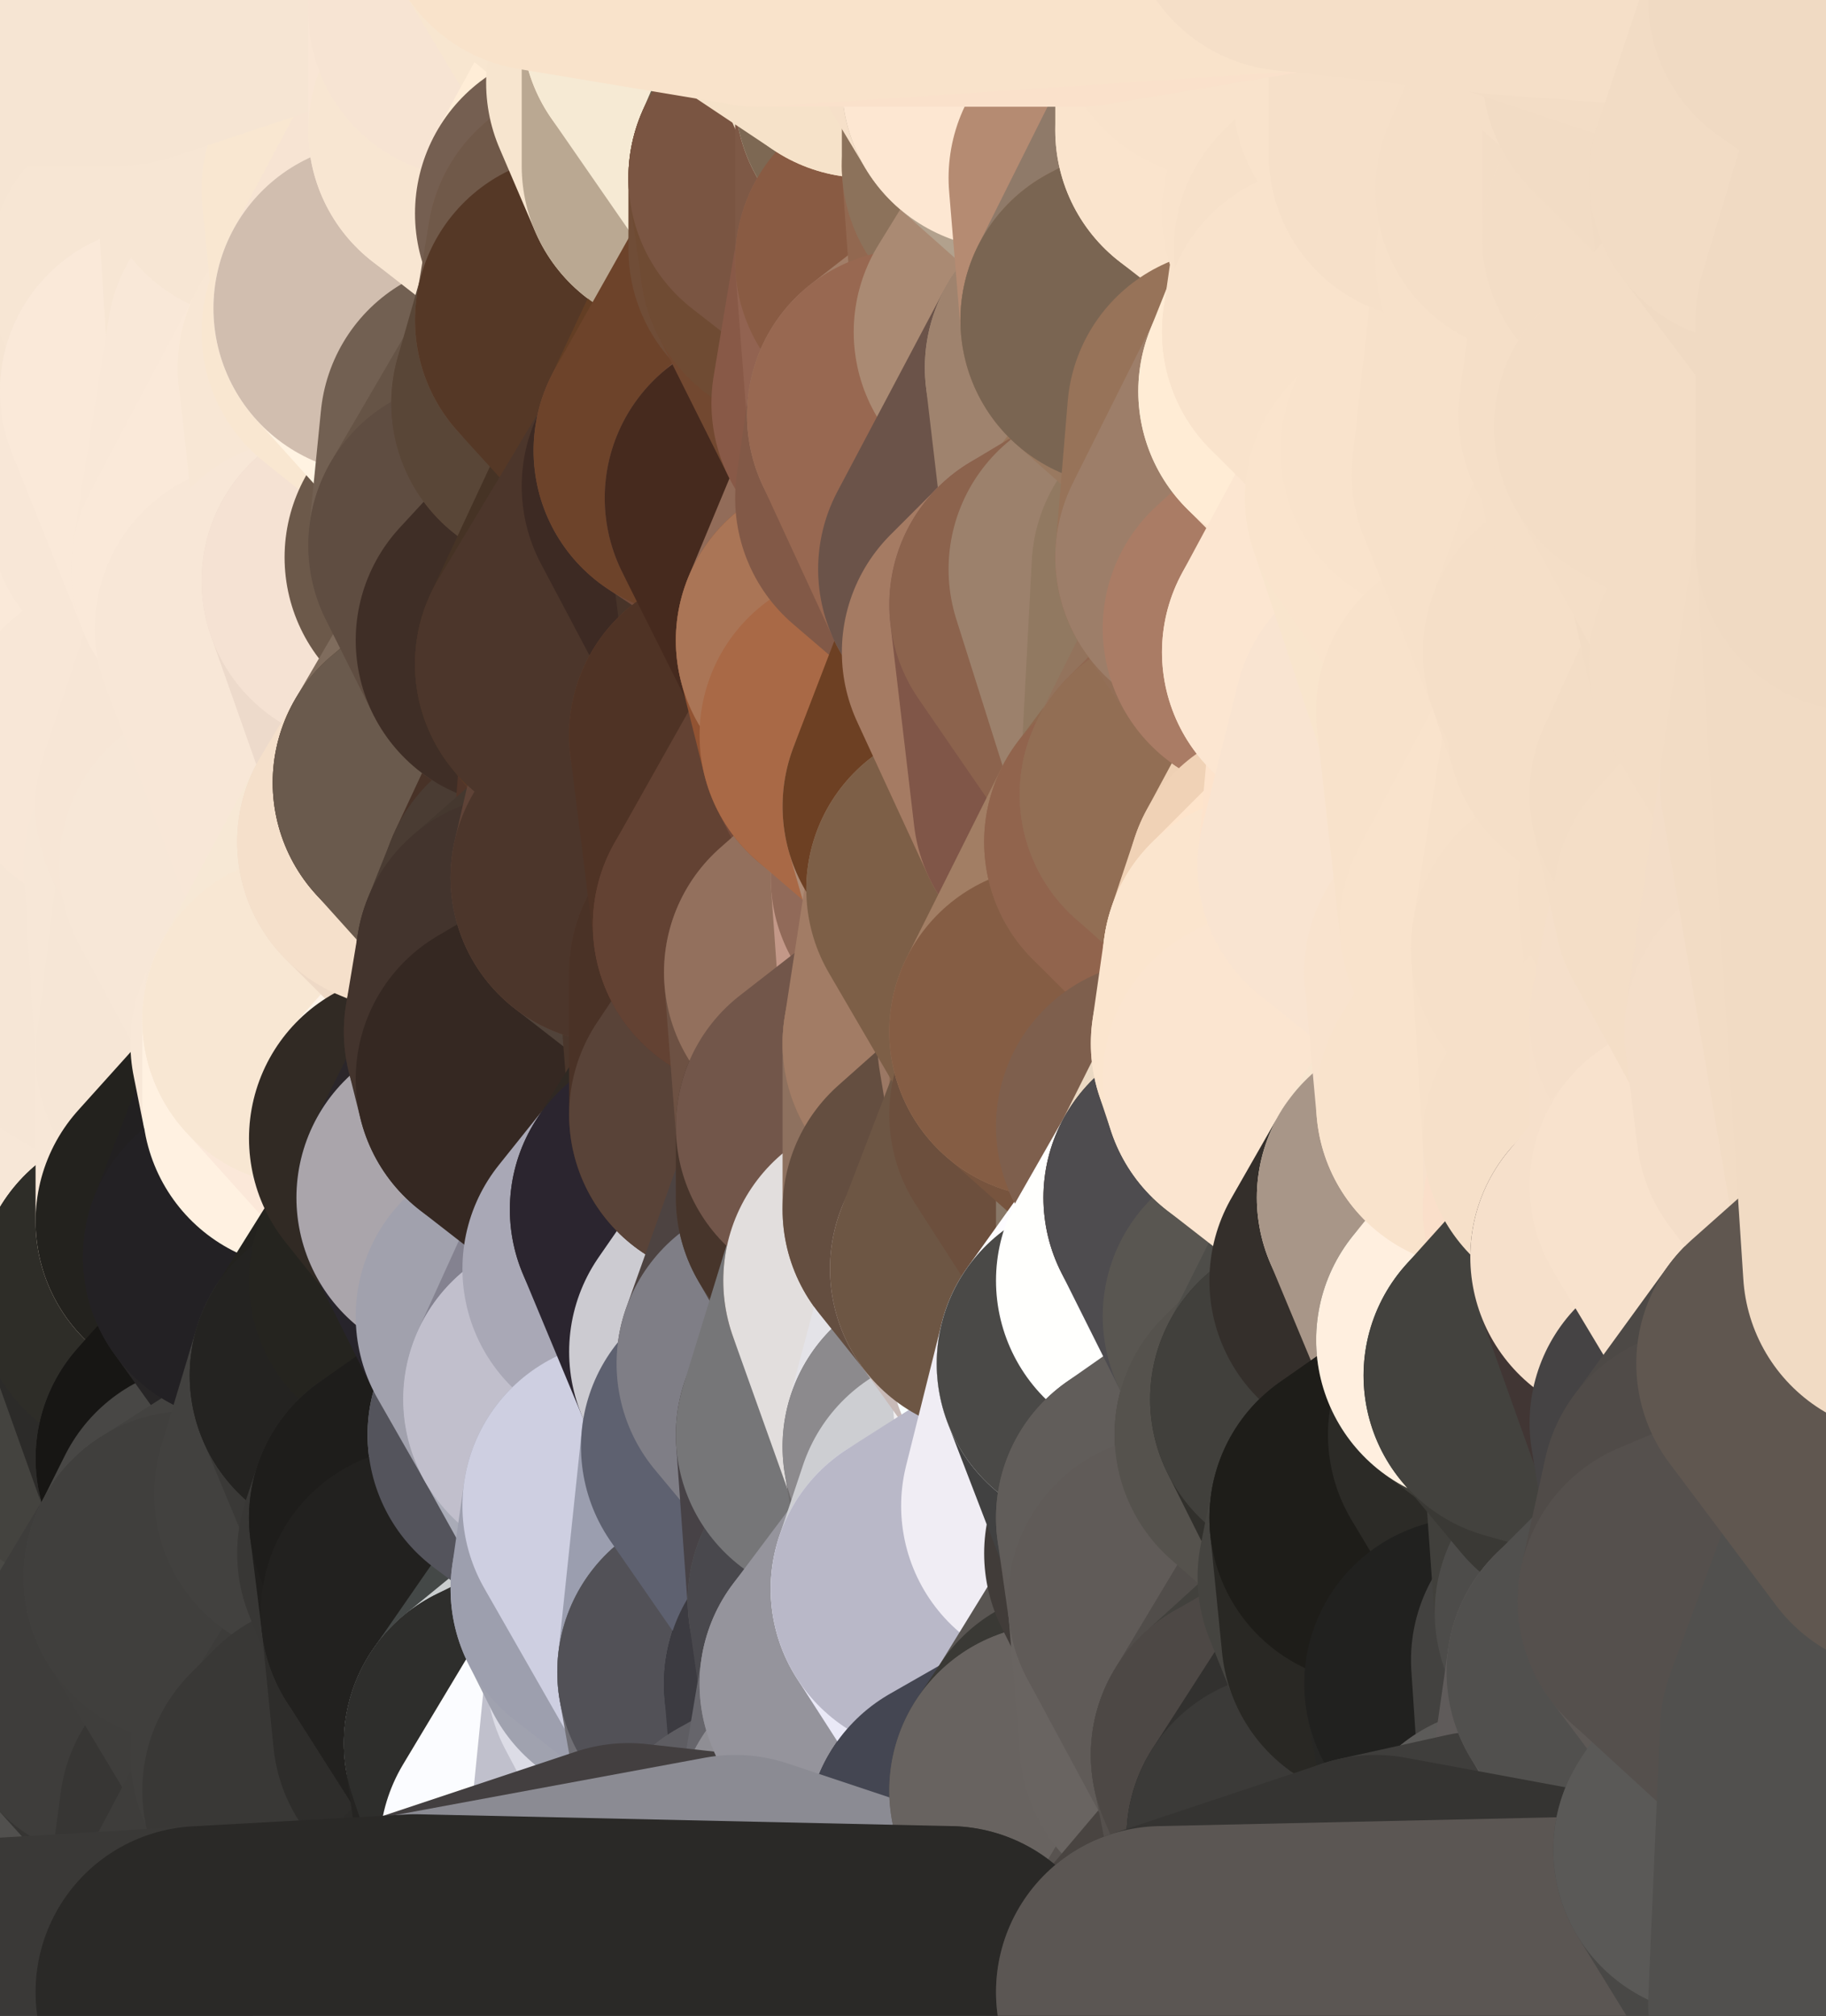<?xml version="1.0" standalone="yes"?>
<svg width="154" height="170" xmlns="http://www.w3.org/2000/svg" version="1.1" ><rect width="100%" height="100%" fill="#808080" stroke="none"/><polygon points="-9,60 -9,160 -5,103" fill="rgba(53, 46, 40, 1)" stroke="rgba(53, 46, 40, 1)" stroke-width="28" stroke-linejoin="round"/>
		<polygon points="-9,60 -6,40 -4,3" fill="rgba(246, 229, 213, 1)" stroke="rgba(246, 229, 213, 1)" stroke-width="28" stroke-linejoin="round"/>
		<polygon points="-9,60 -5,103 -1,80" fill="rgba(245, 229, 213, 1)" stroke="rgba(245, 229, 213, 1)" stroke-width="28" stroke-linejoin="round"/>
		<polygon points="-9,160 0,169 0,163" fill="rgba(80, 79, 77, 1)" stroke="rgba(80, 79, 77, 1)" stroke-width="28" stroke-linejoin="round"/>
		<polygon points="-5,103 -9,160 0,123" fill="rgba(74, 73, 69, 1)" stroke="rgba(74, 73, 69, 1)" stroke-width="28" stroke-linejoin="round"/>
		<polygon points="-9,160 -1,140 0,123" fill="rgba(83, 82, 78, 1)" stroke="rgba(83, 82, 78, 1)" stroke-width="28" stroke-linejoin="round"/>
		<polygon points="-1,80 -5,103 0,83" fill="rgba(245, 229, 213, 1)" stroke="rgba(245, 229, 213, 1)" stroke-width="28" stroke-linejoin="round"/>
		<polygon points="-5,103 0,123 3,113" fill="rgba(51, 48, 43, 1)" stroke="rgba(51, 48, 43, 1)" stroke-width="28" stroke-linejoin="round"/>
		<polygon points="-9,60 -1,80 0,63" fill="rgba(246, 230, 214, 1)" stroke="rgba(246, 230, 214, 1)" stroke-width="28" stroke-linejoin="round"/>
		<polygon points="-4,3 4,20 4,13" fill="rgba(245, 228, 210, 1)" stroke="rgba(245, 228, 210, 1)" stroke-width="28" stroke-linejoin="round"/>
		<polygon points="-4,3 -6,40 4,20" fill="rgba(247, 230, 212, 1)" stroke="rgba(247, 230, 212, 1)" stroke-width="28" stroke-linejoin="round"/>
		<polygon points="4,20 -6,40 5,23" fill="rgba(247, 230, 212, 1)" stroke="rgba(247, 230, 212, 1)" stroke-width="28" stroke-linejoin="round"/>
		<polygon points="-6,40 -9,60 2,43" fill="rgba(247, 230, 214, 1)" stroke="rgba(247, 230, 214, 1)" stroke-width="28" stroke-linejoin="round"/>
		<polygon points="-9,60 0,63 8,53" fill="rgba(246, 230, 214, 1)" stroke="rgba(246, 230, 214, 1)" stroke-width="28" stroke-linejoin="round"/>
		<polygon points="2,43 -9,60 8,53" fill="rgba(245, 229, 213, 1)" stroke="rgba(245, 229, 213, 1)" stroke-width="28" stroke-linejoin="round"/>
		<polygon points="0,83 -5,103 8,93" fill="rgba(245, 229, 213, 1)" stroke="rgba(245, 229, 213, 1)" stroke-width="28" stroke-linejoin="round"/>
		<polygon points="-5,103 8,100 8,93" fill="rgba(248, 229, 214, 1)" stroke="rgba(248, 229, 214, 1)" stroke-width="28" stroke-linejoin="round"/>
		<polygon points="-1,140 -9,160 8,153" fill="rgba(82, 81, 79, 1)" stroke="rgba(82, 81, 79, 1)" stroke-width="28" stroke-linejoin="round"/>
		<polygon points="-9,160 0,163 8,153" fill="rgba(80, 79, 77, 1)" stroke="rgba(80, 79, 77, 1)" stroke-width="28" stroke-linejoin="round"/>
		<polygon points="3,113 0,123 8,120" fill="rgba(63, 62, 58, 1)" stroke="rgba(63, 62, 58, 1)" stroke-width="28" stroke-linejoin="round"/>
		<polygon points="-1,80 0,83 7,83" fill="rgba(245, 229, 213, 1)" stroke="rgba(245, 229, 213, 1)" stroke-width="28" stroke-linejoin="round"/>
		<polygon points="0,0 -4,3 4,13" fill="rgba(245, 228, 210, 1)" stroke="rgba(245, 228, 210, 1)" stroke-width="28" stroke-linejoin="round"/>
		<polygon points="0,123 -1,140 9,133" fill="rgba(78, 77, 73, 1)" stroke="rgba(78, 77, 73, 1)" stroke-width="28" stroke-linejoin="round"/>
		<polygon points="7,83 0,83 8,93" fill="rgba(245, 229, 213, 1)" stroke="rgba(245, 229, 213, 1)" stroke-width="28" stroke-linejoin="round"/>
		<polygon points="7,143 -1,140 8,153" fill="rgba(81, 80, 78, 1)" stroke="rgba(81, 80, 78, 1)" stroke-width="28" stroke-linejoin="round"/>
		<polygon points="-1,140 7,143 9,133" fill="rgba(80, 79, 75, 1)" stroke="rgba(80, 79, 75, 1)" stroke-width="28" stroke-linejoin="round"/>
		<polygon points="-5,103 3,113 8,100" fill="rgba(57, 50, 44, 1)" stroke="rgba(57, 50, 44, 1)" stroke-width="28" stroke-linejoin="round"/>
		<polygon points="-6,40 2,43 11,33" fill="rgba(248, 231, 215, 1)" stroke="rgba(248, 231, 215, 1)" stroke-width="28" stroke-linejoin="round"/>
		<polygon points="5,23 -6,40 11,33" fill="rgba(247, 230, 212, 1)" stroke="rgba(247, 230, 212, 1)" stroke-width="28" stroke-linejoin="round"/>
		<polygon points="8,53 0,63 10,63" fill="rgba(246, 230, 214, 1)" stroke="rgba(246, 230, 214, 1)" stroke-width="28" stroke-linejoin="round"/>
		<polygon points="8,100 3,113 12,109" fill="rgba(49, 45, 42, 1)" stroke="rgba(49, 45, 42, 1)" stroke-width="28" stroke-linejoin="round"/>
		<polygon points="0,0 4,13 10,0" fill="rgba(245, 228, 210, 1)" stroke="rgba(245, 228, 210, 1)" stroke-width="28" stroke-linejoin="round"/>
		<polygon points="8,120 0,123 9,133" fill="rgba(77, 76, 72, 1)" stroke="rgba(77, 76, 72, 1)" stroke-width="28" stroke-linejoin="round"/>
		<polygon points="10,0 4,13 13,9" fill="rgba(246, 229, 211, 1)" stroke="rgba(246, 229, 211, 1)" stroke-width="28" stroke-linejoin="round"/>
		<polygon points="7,143 8,153 10,143" fill="rgba(82, 81, 79, 1)" stroke="rgba(82, 81, 79, 1)" stroke-width="28" stroke-linejoin="round"/>
		<polygon points="9,133 7,143 10,143" fill="rgba(80, 79, 75, 1)" stroke="rgba(80, 79, 75, 1)" stroke-width="28" stroke-linejoin="round"/>
		<polygon points="5,23 11,33 13,23" fill="rgba(247, 230, 212, 1)" stroke="rgba(247, 230, 212, 1)" stroke-width="28" stroke-linejoin="round"/>
		<polygon points="4,20 5,23 13,23" fill="rgba(247, 230, 212, 1)" stroke="rgba(247, 230, 212, 1)" stroke-width="28" stroke-linejoin="round"/>
		<polygon points="2,43 8,53 13,43" fill="rgba(247, 230, 214, 1)" stroke="rgba(247, 230, 214, 1)" stroke-width="28" stroke-linejoin="round"/>
		<polygon points="11,33 2,43 13,43" fill="rgba(249, 232, 216, 1)" stroke="rgba(249, 232, 216, 1)" stroke-width="28" stroke-linejoin="round"/>
		<polygon points="3,113 8,120 12,109" fill="rgba(59, 58, 54, 1)" stroke="rgba(59, 58, 54, 1)" stroke-width="28" stroke-linejoin="round"/>
		<polygon points="0,63 -1,80 10,63" fill="rgba(246, 230, 214, 1)" stroke="rgba(246, 230, 214, 1)" stroke-width="28" stroke-linejoin="round"/>
		<polygon points="-1,80 7,83 16,73" fill="rgba(245, 229, 213, 1)" stroke="rgba(245, 229, 213, 1)" stroke-width="28" stroke-linejoin="round"/>
		<polygon points="10,63 -1,80 16,73" fill="rgba(246, 230, 214, 1)" stroke="rgba(246, 230, 214, 1)" stroke-width="28" stroke-linejoin="round"/>
		<polygon points="8,120 9,133 17,123" fill="rgba(62, 61, 57, 1)" stroke="rgba(62, 61, 57, 1)" stroke-width="28" stroke-linejoin="round"/>
		<polygon points="7,83 8,93 17,89" fill="rgba(245, 229, 213, 1)" stroke="rgba(245, 229, 213, 1)" stroke-width="28" stroke-linejoin="round"/>
		<polygon points="0,163 0,169 17,168" fill="rgba(81, 80, 78, 1)" stroke="rgba(81, 80, 78, 1)" stroke-width="28" stroke-linejoin="round"/>
		<polygon points="8,100 12,109 17,103" fill="rgba(46, 42, 39, 1)" stroke="rgba(46, 42, 39, 1)" stroke-width="28" stroke-linejoin="round"/>
		<polygon points="10,63 16,73 17,68" fill="rgba(246, 230, 214, 1)" stroke="rgba(246, 230, 214, 1)" stroke-width="28" stroke-linejoin="round"/>
		<polygon points="11,33 13,43 14,33" fill="rgba(249, 232, 216, 1)" stroke="rgba(249, 232, 216, 1)" stroke-width="28" stroke-linejoin="round"/>
		<polygon points="13,23 11,33 14,33" fill="rgba(247, 230, 212, 1)" stroke="rgba(247, 230, 212, 1)" stroke-width="28" stroke-linejoin="round"/>
		<polygon points="4,13 4,20 13,23" fill="rgba(247, 230, 212, 1)" stroke="rgba(247, 230, 212, 1)" stroke-width="28" stroke-linejoin="round"/>
		<polygon points="9,133 16,133 18,129" fill="rgba(71, 70, 66, 1)" stroke="rgba(71, 70, 66, 1)" stroke-width="28" stroke-linejoin="round"/>
		<polygon points="17,123 9,133 18,129" fill="rgba(85, 84, 80, 1)" stroke="rgba(85, 84, 80, 1)" stroke-width="28" stroke-linejoin="round"/>
		<polygon points="8,153 0,163 17,168" fill="rgba(82, 81, 79, 1)" stroke="rgba(82, 81, 79, 1)" stroke-width="28" stroke-linejoin="round"/>
		<polygon points="9,133 10,143 16,133" fill="rgba(74, 73, 69, 1)" stroke="rgba(74, 73, 69, 1)" stroke-width="28" stroke-linejoin="round"/>
		<polygon points="13,9 4,13 13,23" fill="rgba(246, 229, 211, 1)" stroke="rgba(246, 229, 211, 1)" stroke-width="28" stroke-linejoin="round"/>
		<polygon points="10,0 13,9 19,3" fill="rgba(246, 229, 211, 1)" stroke="rgba(246, 229, 211, 1)" stroke-width="28" stroke-linejoin="round"/>
		<polygon points="13,43 8,53 20,48" fill="rgba(248, 231, 215, 1)" stroke="rgba(248, 231, 215, 1)" stroke-width="28" stroke-linejoin="round"/>
		<polygon points="17,68 16,73 19,73" fill="rgba(246, 230, 214, 1)" stroke="rgba(246, 230, 214, 1)" stroke-width="28" stroke-linejoin="round"/>
		<polygon points="10,143 8,153 19,153" fill="rgba(86, 85, 83, 1)" stroke="rgba(86, 85, 83, 1)" stroke-width="28" stroke-linejoin="round"/>
		<polygon points="17,103 12,109 21,106" fill="rgba(42, 41, 37, 1)" stroke="rgba(42, 41, 37, 1)" stroke-width="28" stroke-linejoin="round"/>
		<polygon points="12,109 8,120 17,123" fill="rgba(68, 67, 63, 1)" stroke="rgba(68, 67, 63, 1)" stroke-width="28" stroke-linejoin="round"/>
		<polygon points="8,93 8,100 17,103" fill="rgba(248, 232, 219, 1)" stroke="rgba(248, 232, 219, 1)" stroke-width="28" stroke-linejoin="round"/>
		<polygon points="8,53 10,63 22,53" fill="rgba(247, 231, 215, 1)" stroke="rgba(247, 231, 215, 1)" stroke-width="28" stroke-linejoin="round"/>
		<polygon points="20,48 8,53 22,53" fill="rgba(250, 233, 217, 1)" stroke="rgba(250, 233, 217, 1)" stroke-width="28" stroke-linejoin="round"/>
		<polygon points="19,3 13,9 22,6" fill="rgba(247, 230, 212, 1)" stroke="rgba(247, 230, 212, 1)" stroke-width="28" stroke-linejoin="round"/>
		<polygon points="13,9 13,23 22,13" fill="rgba(246, 229, 211, 1)" stroke="rgba(246, 229, 211, 1)" stroke-width="28" stroke-linejoin="round"/>
		<polygon points="8,153 17,168 19,153" fill="rgba(81, 80, 78, 1)" stroke="rgba(81, 80, 78, 1)" stroke-width="28" stroke-linejoin="round"/>
		<polygon points="8,93 17,103 17,89" fill="rgba(247, 231, 215, 1)" stroke="rgba(247, 231, 215, 1)" stroke-width="28" stroke-linejoin="round"/>
		<polygon points="13,23 14,33 23,29" fill="rgba(246, 229, 211, 1)" stroke="rgba(246, 229, 211, 1)" stroke-width="28" stroke-linejoin="round"/>
		<polygon points="13,9 22,13 22,6" fill="rgba(246, 229, 211, 1)" stroke="rgba(246, 229, 211, 1)" stroke-width="28" stroke-linejoin="round"/>
		<polygon points="16,73 7,83 17,89" fill="rgba(246, 230, 214, 1)" stroke="rgba(246, 230, 214, 1)" stroke-width="28" stroke-linejoin="round"/>
		<polygon points="10,143 19,153 25,148" fill="rgba(54, 53, 51, 1)" stroke="rgba(54, 53, 51, 1)" stroke-width="28" stroke-linejoin="round"/>
		<polygon points="10,63 17,68 22,53" fill="rgba(248, 231, 215, 1)" stroke="rgba(248, 231, 215, 1)" stroke-width="28" stroke-linejoin="round"/>
		<polygon points="16,73 17,89 19,73" fill="rgba(247, 231, 215, 1)" stroke="rgba(247, 231, 215, 1)" stroke-width="28" stroke-linejoin="round"/>
		<polygon points="20,48 22,53 26,51" fill="rgba(250, 233, 217, 1)" stroke="rgba(250, 233, 217, 1)" stroke-width="28" stroke-linejoin="round"/>
		<polygon points="17,89 25,88 26,86" fill="rgba(246, 230, 214, 1)" stroke="rgba(246, 230, 214, 1)" stroke-width="28" stroke-linejoin="round"/>
		<polygon points="12,109 17,123 26,113" fill="rgba(44, 43, 41, 1)" stroke="rgba(44, 43, 41, 1)" stroke-width="28" stroke-linejoin="round"/>
		<polygon points="21,106 12,109 26,113" fill="rgba(46, 45, 40, 1)" stroke="rgba(46, 45, 40, 1)" stroke-width="28" stroke-linejoin="round"/>
		<polygon points="25,148 19,153 26,151" fill="rgba(67, 66, 64, 1)" stroke="rgba(67, 66, 64, 1)" stroke-width="28" stroke-linejoin="round"/>
		<polygon points="17,89 17,103 26,93" fill="rgba(247, 231, 215, 1)" stroke="rgba(247, 231, 215, 1)" stroke-width="28" stroke-linejoin="round"/>
		<polygon points="25,88 17,89 26,93" fill="rgba(247, 231, 215, 1)" stroke="rgba(247, 231, 215, 1)" stroke-width="28" stroke-linejoin="round"/>
		<polygon points="17,123 18,129 27,126" fill="rgba(67, 66, 64, 1)" stroke="rgba(67, 66, 64, 1)" stroke-width="28" stroke-linejoin="round"/>
		<polygon points="19,73 17,89 26,86" fill="rgba(246, 230, 214, 1)" stroke="rgba(246, 230, 214, 1)" stroke-width="28" stroke-linejoin="round"/>
		<polygon points="16,133 10,143 25,148" fill="rgba(62, 61, 59, 1)" stroke="rgba(62, 61, 59, 1)" stroke-width="28" stroke-linejoin="round"/>
		<polygon points="17,68 19,73 28,69" fill="rgba(246, 230, 214, 1)" stroke="rgba(246, 230, 214, 1)" stroke-width="28" stroke-linejoin="round"/>
		<polygon points="10,0 19,3 28,-6" fill="rgba(247, 230, 212, 1)" stroke="rgba(247, 230, 212, 1)" stroke-width="28" stroke-linejoin="round"/>
		<polygon points="25,148 26,151 28,149" fill="rgba(63, 62, 60, 1)" stroke="rgba(63, 62, 60, 1)" stroke-width="28" stroke-linejoin="round"/>
		<polygon points="17,103 21,106 26,93" fill="rgba(35, 34, 30, 1)" stroke="rgba(35, 34, 30, 1)" stroke-width="28" stroke-linejoin="round"/>
		<polygon points="22,13 13,23 23,29" fill="rgba(247, 230, 212, 1)" stroke="rgba(247, 230, 212, 1)" stroke-width="28" stroke-linejoin="round"/>
		<polygon points="26,113 17,123 27,126" fill="rgba(23, 22, 20, 1)" stroke="rgba(23, 22, 20, 1)" stroke-width="28" stroke-linejoin="round"/>
		<polygon points="14,33 13,43 20,48" fill="rgba(248, 231, 215, 1)" stroke="rgba(248, 231, 215, 1)" stroke-width="28" stroke-linejoin="round"/>
		<polygon points="23,29 29,31 31,28" fill="rgba(249, 232, 214, 1)" stroke="rgba(249, 232, 214, 1)" stroke-width="28" stroke-linejoin="round"/>
		<polygon points="26,113 27,126 30,116" fill="rgba(52, 51, 49, 1)" stroke="rgba(52, 51, 49, 1)" stroke-width="28" stroke-linejoin="round"/>
		<polygon points="22,53 17,68 28,69" fill="rgba(247, 230, 214, 1)" stroke="rgba(247, 230, 214, 1)" stroke-width="28" stroke-linejoin="round"/>
		<polygon points="19,3 22,6 28,-6" fill="rgba(247, 230, 212, 1)" stroke="rgba(247, 230, 212, 1)" stroke-width="28" stroke-linejoin="round"/>
		<polygon points="14,33 20,48 23,29" fill="rgba(250, 233, 217, 1)" stroke="rgba(250, 233, 217, 1)" stroke-width="28" stroke-linejoin="round"/>
		<polygon points="31,16 23,29 32,26" fill="rgba(247, 230, 212, 1)" stroke="rgba(247, 230, 212, 1)" stroke-width="28" stroke-linejoin="round"/>
		<polygon points="23,29 31,28 32,26" fill="rgba(248, 231, 213, 1)" stroke="rgba(248, 231, 213, 1)" stroke-width="28" stroke-linejoin="round"/>
		<polygon points="20,48 26,51 31,49" fill="rgba(248, 231, 215, 1)" stroke="rgba(248, 231, 215, 1)" stroke-width="28" stroke-linejoin="round"/>
		<polygon points="22,13 23,29 31,16" fill="rgba(247, 230, 212, 1)" stroke="rgba(247, 230, 212, 1)" stroke-width="28" stroke-linejoin="round"/>
		<polygon points="23,29 20,48 29,31" fill="rgba(249, 232, 216, 1)" stroke="rgba(249, 232, 216, 1)" stroke-width="28" stroke-linejoin="round"/>
		<polygon points="19,73 26,86 28,69" fill="rgba(247, 231, 215, 1)" stroke="rgba(247, 231, 215, 1)" stroke-width="28" stroke-linejoin="round"/>
		<polygon points="18,129 16,133 27,126" fill="rgba(72, 71, 69, 1)" stroke="rgba(72, 71, 69, 1)" stroke-width="28" stroke-linejoin="round"/>
		<polygon points="27,126 34,131 35,128" fill="rgba(67, 66, 64, 1)" stroke="rgba(67, 66, 64, 1)" stroke-width="28" stroke-linejoin="round"/>
		<polygon points="26,113 30,116 35,108" fill="rgba(41, 40, 38, 1)" stroke="rgba(41, 40, 38, 1)" stroke-width="28" stroke-linejoin="round"/>
		<polygon points="21,106 26,113 35,108" fill="rgba(39, 37, 38, 1)" stroke="rgba(39, 37, 38, 1)" stroke-width="28" stroke-linejoin="round"/>
		<polygon points="28,69 34,71 35,67" fill="rgba(244, 231, 214, 1)" stroke="rgba(244, 231, 214, 1)" stroke-width="28" stroke-linejoin="round"/>
		<polygon points="27,126 16,133 34,131" fill="rgba(67, 66, 64, 1)" stroke="rgba(67, 66, 64, 1)" stroke-width="28" stroke-linejoin="round"/>
		<polygon points="22,6 22,13 31,16" fill="rgba(247, 230, 212, 1)" stroke="rgba(247, 230, 212, 1)" stroke-width="28" stroke-linejoin="round"/>
		<polygon points="19,153 17,168 26,151" fill="rgba(55, 54, 52, 1)" stroke="rgba(55, 54, 52, 1)" stroke-width="28" stroke-linejoin="round"/>
		<polygon points="16,133 25,148 36,136" fill="rgba(63, 62, 60, 1)" stroke="rgba(63, 62, 60, 1)" stroke-width="28" stroke-linejoin="round"/>
		<polygon points="34,131 16,133 36,136" fill="rgba(64, 63, 61, 1)" stroke="rgba(64, 63, 61, 1)" stroke-width="28" stroke-linejoin="round"/>
		<polygon points="26,151 17,168 35,167" fill="rgba(62, 61, 59, 1)" stroke="rgba(62, 61, 59, 1)" stroke-width="28" stroke-linejoin="round"/>
		<polygon points="26,93 21,106 35,96" fill="rgba(34, 32, 33, 1)" stroke="rgba(34, 32, 33, 1)" stroke-width="28" stroke-linejoin="round"/>
		<polygon points="29,31 20,48 31,49" fill="rgba(250, 233, 217, 1)" stroke="rgba(250, 233, 217, 1)" stroke-width="28" stroke-linejoin="round"/>
		<polygon points="25,88 26,93 26,86" fill="rgba(248, 232, 216, 1)" stroke="rgba(248, 232, 216, 1)" stroke-width="28" stroke-linejoin="round"/>
		<polygon points="22,6 31,16 37,8" fill="rgba(247, 230, 212, 1)" stroke="rgba(247, 230, 212, 1)" stroke-width="28" stroke-linejoin="round"/>
		<polygon points="25,148 28,149 36,136" fill="rgba(64, 63, 61, 1)" stroke="rgba(64, 63, 61, 1)" stroke-width="28" stroke-linejoin="round"/>
		<polygon points="21,106 35,108 35,96" fill="rgba(35, 33, 36, 1)" stroke="rgba(35, 33, 36, 1)" stroke-width="28" stroke-linejoin="round"/>
		<polygon points="28,69 26,86 34,71" fill="rgba(247, 231, 215, 1)" stroke="rgba(247, 231, 215, 1)" stroke-width="28" stroke-linejoin="round"/>
		<polygon points="26,51 22,53 28,69" fill="rgba(248, 231, 215, 1)" stroke="rgba(248, 231, 215, 1)" stroke-width="28" stroke-linejoin="round"/>
		<polygon points="36,136 28,149 37,146" fill="rgba(61, 60, 58, 1)" stroke="rgba(61, 60, 58, 1)" stroke-width="28" stroke-linejoin="round"/>
		<polygon points="28,-6 22,6 37,8" fill="rgba(247, 230, 212, 1)" stroke="rgba(247, 230, 212, 1)" stroke-width="28" stroke-linejoin="round"/>
		<polygon points="30,116 27,126 35,128" fill="rgba(66, 65, 63, 1)" stroke="rgba(66, 65, 63, 1)" stroke-width="28" stroke-linejoin="round"/>
		<polygon points="26,51 28,69 35,67" fill="rgba(248, 231, 215, 1)" stroke="rgba(248, 231, 215, 1)" stroke-width="28" stroke-linejoin="round"/>
		<polygon points="35,96 35,108 39,101" fill="rgba(45, 44, 40, 1)" stroke="rgba(45, 44, 40, 1)" stroke-width="28" stroke-linejoin="round"/>
		<polygon points="26,86 26,93 35,96" fill="rgba(255, 241, 225, 1)" stroke="rgba(255, 241, 225, 1)" stroke-width="28" stroke-linejoin="round"/>
		<polygon points="28,-6 37,8 40,1" fill="rgba(248, 229, 212, 1)" stroke="rgba(248, 229, 212, 1)" stroke-width="28" stroke-linejoin="round"/>
		<polygon points="37,8 31,16 40,11" fill="rgba(248, 229, 212, 1)" stroke="rgba(248, 229, 212, 1)" stroke-width="28" stroke-linejoin="round"/>
		<polygon points="31,28 29,31 41,36" fill="rgba(249, 231, 209, 1)" stroke="rgba(249, 231, 209, 1)" stroke-width="28" stroke-linejoin="round"/>
		<polygon points="29,31 38,47 41,36" fill="rgba(249, 232, 212, 1)" stroke="rgba(249, 232, 212, 1)" stroke-width="28" stroke-linejoin="round"/>
		<polygon points="38,47 40,46 41,36" fill="rgba(219, 202, 184, 1)" stroke="rgba(219, 202, 184, 1)" stroke-width="28" stroke-linejoin="round"/>
		<polygon points="29,31 31,49 38,47" fill="rgba(248, 231, 213, 1)" stroke="rgba(248, 231, 213, 1)" stroke-width="28" stroke-linejoin="round"/>
		<polygon points="35,67 34,71 37,66" fill="rgba(247, 232, 213, 1)" stroke="rgba(247, 232, 213, 1)" stroke-width="28" stroke-linejoin="round"/>
		<polygon points="31,49 35,67 37,66" fill="rgba(250, 231, 216, 1)" stroke="rgba(250, 231, 216, 1)" stroke-width="28" stroke-linejoin="round"/>
		<polygon points="31,49 26,51 35,67" fill="rgba(248, 231, 215, 1)" stroke="rgba(248, 231, 215, 1)" stroke-width="28" stroke-linejoin="round"/>
		<polygon points="26,86 35,96 43,87" fill="rgba(251, 232, 217, 1)" stroke="rgba(251, 232, 217, 1)" stroke-width="28" stroke-linejoin="round"/>
		<polygon points="34,71 26,86 44,81" fill="rgba(247, 232, 213, 1)" stroke="rgba(247, 232, 213, 1)" stroke-width="28" stroke-linejoin="round"/>
		<polygon points="26,86 43,87 44,81" fill="rgba(248, 231, 211, 1)" stroke="rgba(248, 231, 211, 1)" stroke-width="28" stroke-linejoin="round"/>
		<polygon points="43,87 35,96 44,91" fill="rgba(255, 244, 233, 1)" stroke="rgba(255, 244, 233, 1)" stroke-width="28" stroke-linejoin="round"/>
		<polygon points="43,147 37,146 44,154" fill="rgba(44, 43, 41, 1)" stroke="rgba(44, 43, 41, 1)" stroke-width="28" stroke-linejoin="round"/>
		<polygon points="28,149 35,167 44,154" fill="rgba(62, 61, 59, 1)" stroke="rgba(62, 61, 59, 1)" stroke-width="28" stroke-linejoin="round"/>
		<polygon points="37,146 28,149 44,154" fill="rgba(55, 54, 52, 1)" stroke="rgba(55, 54, 52, 1)" stroke-width="28" stroke-linejoin="round"/>
		<polygon points="31,49 37,66 44,54" fill="rgba(237, 218, 203, 1)" stroke="rgba(237, 218, 203, 1)" stroke-width="28" stroke-linejoin="round"/>
		<polygon points="38,47 31,49 44,54" fill="rgba(245, 226, 211, 1)" stroke="rgba(245, 226, 211, 1)" stroke-width="28" stroke-linejoin="round"/>
		<polygon points="32,26 31,28 41,36" fill="rgba(249, 231, 209, 1)" stroke="rgba(249, 231, 209, 1)" stroke-width="28" stroke-linejoin="round"/>
		<polygon points="28,149 26,151 35,167" fill="rgba(57, 56, 54, 1)" stroke="rgba(57, 56, 54, 1)" stroke-width="28" stroke-linejoin="round"/>
		<polygon points="30,116 35,128 45,121" fill="rgba(58, 57, 55, 1)" stroke="rgba(58, 57, 55, 1)" stroke-width="28" stroke-linejoin="round"/>
		<polygon points="35,108 30,116 44,111" fill="rgba(35, 34, 30, 1)" stroke="rgba(35, 34, 30, 1)" stroke-width="28" stroke-linejoin="round"/>
		<polygon points="40,46 38,47 44,54" fill="rgba(108, 89, 74, 1)" stroke="rgba(108, 89, 74, 1)" stroke-width="28" stroke-linejoin="round"/>
		<polygon points="34,71 44,81 46,76" fill="rgba(238, 217, 198, 1)" stroke="rgba(238, 217, 198, 1)" stroke-width="28" stroke-linejoin="round"/>
		<polygon points="28,-6 40,1 46,-8" fill="rgba(248, 229, 212, 1)" stroke="rgba(248, 229, 212, 1)" stroke-width="28" stroke-linejoin="round"/>
		<polygon points="44,111 30,116 45,121" fill="rgba(36, 35, 33, 1)" stroke="rgba(36, 35, 33, 1)" stroke-width="28" stroke-linejoin="round"/>
		<polygon points="39,101 35,108 44,111" fill="rgba(37, 36, 31, 1)" stroke="rgba(37, 36, 31, 1)" stroke-width="28" stroke-linejoin="round"/>
		<polygon points="35,96 39,101 44,91" fill="rgba(49, 42, 36, 1)" stroke="rgba(49, 42, 36, 1)" stroke-width="28" stroke-linejoin="round"/>
		<polygon points="35,128 34,131 36,136" fill="rgba(56, 55, 53, 1)" stroke="rgba(56, 55, 53, 1)" stroke-width="28" stroke-linejoin="round"/>
		<polygon points="37,66 34,71 46,76" fill="rgba(245, 224, 203, 1)" stroke="rgba(245, 224, 203, 1)" stroke-width="28" stroke-linejoin="round"/>
		<polygon points="44,154 35,167 46,156" fill="rgba(42, 41, 39, 1)" stroke="rgba(42, 41, 39, 1)" stroke-width="28" stroke-linejoin="round"/>
		<polygon points="36,136 37,146 43,147" fill="rgba(46, 45, 43, 1)" stroke="rgba(46, 45, 43, 1)" stroke-width="28" stroke-linejoin="round"/>
		<polygon points="37,8 40,11 40,1" fill="rgba(248, 229, 212, 1)" stroke="rgba(248, 229, 212, 1)" stroke-width="28" stroke-linejoin="round"/>
		<polygon points="44,111 45,121 48,118" fill="rgba(42, 41, 39, 1)" stroke="rgba(42, 41, 39, 1)" stroke-width="28" stroke-linejoin="round"/>
		<polygon points="31,16 32,26 40,11" fill="rgba(249, 231, 209, 1)" stroke="rgba(249, 231, 209, 1)" stroke-width="28" stroke-linejoin="round"/>
		<polygon points="32,26 41,36 49,27" fill="rgba(255, 243, 226, 1)" stroke="rgba(255, 243, 226, 1)" stroke-width="28" stroke-linejoin="round"/>
		<polygon points="41,36 47,34 49,27" fill="rgba(122, 104, 90, 1)" stroke="rgba(122, 104, 90, 1)" stroke-width="28" stroke-linejoin="round"/>
		<polygon points="40,11 32,26 49,18" fill="rgba(247, 228, 211, 1)" stroke="rgba(247, 228, 211, 1)" stroke-width="28" stroke-linejoin="round"/>
		<polygon points="49,18 32,26 50,21" fill="rgba(255, 241, 226, 1)" stroke="rgba(255, 241, 226, 1)" stroke-width="28" stroke-linejoin="round"/>
		<polygon points="32,26 49,27 50,21" fill="rgba(209, 190, 175, 1)" stroke="rgba(209, 190, 175, 1)" stroke-width="28" stroke-linejoin="round"/>
		<polygon points="44,54 37,66 49,56" fill="rgba(127, 108, 93, 1)" stroke="rgba(127, 108, 93, 1)" stroke-width="28" stroke-linejoin="round"/>
		<polygon points="0,0 10,0 28,-6" fill="rgba(246, 229, 211, 1)" stroke="rgba(246, 229, 211, 1)" stroke-width="28" stroke-linejoin="round"/>
		<polygon points="35,128 36,136 52,134" fill="rgba(32, 31, 29, 1)" stroke="rgba(32, 31, 29, 1)" stroke-width="28" stroke-linejoin="round"/>
		<polygon points="45,121 35,128 52,134" fill="rgba(30, 29, 27, 1)" stroke="rgba(30, 29, 27, 1)" stroke-width="28" stroke-linejoin="round"/>
		<polygon points="49,56 37,66 53,61" fill="rgba(85, 66, 51, 1)" stroke="rgba(85, 66, 51, 1)" stroke-width="28" stroke-linejoin="round"/>
		<polygon points="45,121 52,134 53,127" fill="rgba(132, 137, 141, 1)" stroke="rgba(132, 137, 141, 1)" stroke-width="28" stroke-linejoin="round"/>
		<polygon points="44,91 39,101 53,98" fill="rgba(43, 38, 42, 1)" stroke="rgba(43, 38, 42, 1)" stroke-width="28" stroke-linejoin="round"/>
		<polygon points="39,101 44,111 53,107" fill="rgba(39, 36, 43, 1)" stroke="rgba(39, 36, 43, 1)" stroke-width="28" stroke-linejoin="round"/>
		<polygon points="36,136 43,147 52,134" fill="rgba(34, 33, 31, 1)" stroke="rgba(34, 33, 31, 1)" stroke-width="28" stroke-linejoin="round"/>
		<polygon points="41,36 40,46 47,34" fill="rgba(114, 96, 82, 1)" stroke="rgba(114, 96, 82, 1)" stroke-width="28" stroke-linejoin="round"/>
		<polygon points="52,134 43,147 54,138" fill="rgba(68, 72, 71, 1)" stroke="rgba(68, 72, 71, 1)" stroke-width="28" stroke-linejoin="round"/>
		<polygon points="46,156 35,167 53,161" fill="rgba(44, 43, 41, 1)" stroke="rgba(44, 43, 41, 1)" stroke-width="28" stroke-linejoin="round"/>
		<polygon points="39,101 53,107 53,98" fill="rgba(170, 165, 171, 1)" stroke="rgba(170, 165, 171, 1)" stroke-width="28" stroke-linejoin="round"/>
		<polygon points="40,1 40,11 55,7" fill="rgba(249, 230, 213, 1)" stroke="rgba(249, 230, 213, 1)" stroke-width="28" stroke-linejoin="round"/>
		<polygon points="40,11 49,18 55,7" fill="rgba(248, 230, 210, 1)" stroke="rgba(248, 230, 210, 1)" stroke-width="28" stroke-linejoin="round"/>
		<polygon points="54,138 43,147 55,141" fill="rgba(201, 205, 206, 1)" stroke="rgba(201, 205, 206, 1)" stroke-width="28" stroke-linejoin="round"/>
		<polygon points="37,66 46,76 53,61" fill="rgba(106, 90, 77, 1)" stroke="rgba(106, 90, 77, 1)" stroke-width="28" stroke-linejoin="round"/>
		<polygon points="46,76 52,74 53,61" fill="rgba(72, 50, 39, 1)" stroke="rgba(72, 50, 39, 1)" stroke-width="28" stroke-linejoin="round"/>
		<polygon points="48,118 45,121 53,127" fill="rgba(84, 84, 92, 1)" stroke="rgba(84, 84, 92, 1)" stroke-width="28" stroke-linejoin="round"/>
		<polygon points="47,34 40,46 56,41" fill="rgba(102, 84, 70, 1)" stroke="rgba(102, 84, 70, 1)" stroke-width="28" stroke-linejoin="round"/>
		<polygon points="44,111 48,118 53,107" fill="rgba(161, 161, 173, 1)" stroke="rgba(161, 161, 173, 1)" stroke-width="28" stroke-linejoin="round"/>
		<polygon points="53,98 53,107 57,102" fill="rgba(171, 166, 173, 1)" stroke="rgba(171, 166, 173, 1)" stroke-width="28" stroke-linejoin="round"/>
		<polygon points="40,46 44,54 56,41" fill="rgba(95, 77, 65, 1)" stroke="rgba(95, 77, 65, 1)" stroke-width="28" stroke-linejoin="round"/>
		<polygon points="46,-8 40,1 55,7" fill="rgba(247, 228, 211, 1)" stroke="rgba(247, 228, 211, 1)" stroke-width="28" stroke-linejoin="round"/>
		<polygon points="46,76 44,81 52,74" fill="rgba(74, 60, 51, 1)" stroke="rgba(74, 60, 51, 1)" stroke-width="28" stroke-linejoin="round"/>
		<polygon points="46,-8 55,7 58,2" fill="rgba(248, 230, 208, 1)" stroke="rgba(248, 230, 208, 1)" stroke-width="28" stroke-linejoin="round"/>
		<polygon points="55,7 49,18 58,14" fill="rgba(255, 237, 215, 1)" stroke="rgba(255, 237, 215, 1)" stroke-width="28" stroke-linejoin="round"/>
		<polygon points="44,54 49,56 56,41" fill="rgba(63, 46, 38, 1)" stroke="rgba(63, 46, 38, 1)" stroke-width="28" stroke-linejoin="round"/>
		<polygon points="43,147 44,154 46,156" fill="rgba(37, 36, 34, 1)" stroke="rgba(37, 36, 34, 1)" stroke-width="28" stroke-linejoin="round"/>
		<polygon points="56,41 58,41 59,38" fill="rgba(67, 44, 28, 1)" stroke="rgba(67, 44, 28, 1)" stroke-width="28" stroke-linejoin="round"/>
		<polygon points="47,34 56,41 59,38" fill="rgba(93, 71, 57, 1)" stroke="rgba(93, 71, 57, 1)" stroke-width="28" stroke-linejoin="round"/>
		<polygon points="49,18 50,21 58,14" fill="rgba(117, 95, 81, 1)" stroke="rgba(117, 95, 81, 1)" stroke-width="28" stroke-linejoin="round"/>
		<polygon points="43,147 46,156 55,141" fill="rgba(46, 46, 44, 1)" stroke="rgba(46, 46, 44, 1)" stroke-width="28" stroke-linejoin="round"/>
		<polygon points="53,61 52,74 55,61" fill="rgba(81, 53, 41, 1)" stroke="rgba(81, 53, 41, 1)" stroke-width="28" stroke-linejoin="round"/>
		<polygon points="49,56 53,61 55,61" fill="rgba(88, 57, 39, 1)" stroke="rgba(88, 57, 39, 1)" stroke-width="28" stroke-linejoin="round"/>
		<polygon points="52,74 44,81 61,81" fill="rgba(69, 56, 47, 1)" stroke="rgba(69, 56, 47, 1)" stroke-width="28" stroke-linejoin="round"/>
		<polygon points="49,27 47,34 59,38" fill="rgba(89, 70, 55, 1)" stroke="rgba(89, 70, 55, 1)" stroke-width="28" stroke-linejoin="round"/>
		<polygon points="53,107 48,118 62,114" fill="rgba(132, 130, 144, 1)" stroke="rgba(132, 130, 144, 1)" stroke-width="28" stroke-linejoin="round"/>
		<polygon points="43,87 44,91 61,81" fill="rgba(62, 49, 43, 1)" stroke="rgba(62, 49, 43, 1)" stroke-width="28" stroke-linejoin="round"/>
		<polygon points="44,81 43,87 61,81" fill="rgba(67, 52, 45, 1)" stroke="rgba(67, 52, 45, 1)" stroke-width="28" stroke-linejoin="round"/>
		<polygon points="54,138 55,141 61,141" fill="rgba(148, 150, 163, 1)" stroke="rgba(148, 150, 163, 1)" stroke-width="28" stroke-linejoin="round"/>
		<polygon points="48,118 53,127 63,122" fill="rgba(169, 171, 183, 1)" stroke="rgba(169, 171, 183, 1)" stroke-width="28" stroke-linejoin="round"/>
		<polygon points="62,114 48,118 63,122" fill="rgba(193, 191, 204, 1)" stroke="rgba(193, 191, 204, 1)" stroke-width="28" stroke-linejoin="round"/>
		<polygon points="53,98 57,102 62,94" fill="rgba(44, 35, 28, 1)" stroke="rgba(44, 35, 28, 1)" stroke-width="28" stroke-linejoin="round"/>
		<polygon points="61,81 53,98 62,94" fill="rgba(60, 43, 36, 1)" stroke="rgba(60, 43, 36, 1)" stroke-width="28" stroke-linejoin="round"/>
		<polygon points="44,91 53,98 61,81" fill="rgba(53, 40, 34, 1)" stroke="rgba(53, 40, 34, 1)" stroke-width="28" stroke-linejoin="round"/>
		<polygon points="52,74 61,81 64,78" fill="rgba(81, 67, 58, 1)" stroke="rgba(81, 67, 58, 1)" stroke-width="28" stroke-linejoin="round"/>
		<polygon points="53,161 62,162 64,158" fill="rgba(149, 150, 155, 1)" stroke="rgba(149, 150, 155, 1)" stroke-width="28" stroke-linejoin="round"/>
		<polygon points="46,-8 58,2 64,-5" fill="rgba(248, 230, 208, 1)" stroke="rgba(248, 230, 208, 1)" stroke-width="28" stroke-linejoin="round"/>
		<polygon points="62,82 61,81 62,94" fill="rgba(74, 54, 43, 1)" stroke="rgba(74, 54, 43, 1)" stroke-width="28" stroke-linejoin="round"/>
		<polygon points="46,156 53,161 55,141" fill="rgba(251, 252, 255, 1)" stroke="rgba(251, 252, 255, 1)" stroke-width="28" stroke-linejoin="round"/>
		<polygon points="59,38 58,41 65,42" fill="rgba(81, 58, 44, 1)" stroke="rgba(81, 58, 44, 1)" stroke-width="28" stroke-linejoin="round"/>
		<polygon points="61,81 62,82 64,78" fill="rgba(69, 49, 38, 1)" stroke="rgba(69, 49, 38, 1)" stroke-width="28" stroke-linejoin="round"/>
		<polygon points="57,102 53,107 62,114" fill="rgba(169, 168, 182, 1)" stroke="rgba(169, 168, 182, 1)" stroke-width="28" stroke-linejoin="round"/>
		<polygon points="55,61 52,74 62,62" fill="rgba(95, 67, 55, 1)" stroke="rgba(95, 67, 55, 1)" stroke-width="28" stroke-linejoin="round"/>
		<polygon points="55,141 53,161 64,158" fill="rgba(192, 192, 204, 1)" stroke="rgba(192, 192, 204, 1)" stroke-width="28" stroke-linejoin="round"/>
		<polygon points="56,41 49,56 58,41" fill="rgba(70, 51, 37, 1)" stroke="rgba(70, 51, 37, 1)" stroke-width="28" stroke-linejoin="round"/>
		<polygon points="58,14 67,21 67,15" fill="rgba(117, 86, 66, 1)" stroke="rgba(117, 86, 66, 1)" stroke-width="28" stroke-linejoin="round"/>
		<polygon points="58,14 50,21 67,21" fill="rgba(121, 92, 74, 1)" stroke="rgba(121, 92, 74, 1)" stroke-width="28" stroke-linejoin="round"/>
		<polygon points="62,114 63,122 66,115" fill="rgba(205, 204, 212, 1)" stroke="rgba(205, 204, 212, 1)" stroke-width="28" stroke-linejoin="round"/>
		<polygon points="61,141 55,141 64,158" fill="rgba(220, 220, 230, 1)" stroke="rgba(220, 220, 230, 1)" stroke-width="28" stroke-linejoin="round"/>
		<polygon points="58,41 55,61 67,58" fill="rgba(101, 78, 64, 1)" stroke="rgba(101, 78, 64, 1)" stroke-width="28" stroke-linejoin="round"/>
		<polygon points="55,61 62,62 67,58" fill="rgba(118, 89, 71, 1)" stroke="rgba(118, 89, 71, 1)" stroke-width="28" stroke-linejoin="round"/>
		<polygon points="50,21 49,27 67,21" fill="rgba(112, 89, 73, 1)" stroke="rgba(112, 89, 73, 1)" stroke-width="28" stroke-linejoin="round"/>
		<polygon points="49,27 59,38 67,21" fill="rgba(85, 56, 38, 1)" stroke="rgba(85, 56, 38, 1)" stroke-width="28" stroke-linejoin="round"/>
		<polygon points="62,62 52,74 64,78" fill="rgba(76, 54, 43, 1)" stroke="rgba(76, 54, 43, 1)" stroke-width="28" stroke-linejoin="round"/>
		<polygon points="52,134 54,138 61,141" fill="rgba(160, 162, 175, 1)" stroke="rgba(160, 162, 175, 1)" stroke-width="28" stroke-linejoin="round"/>
		<polygon points="55,7 58,14 58,2" fill="rgba(247, 229, 207, 1)" stroke="rgba(247, 229, 207, 1)" stroke-width="28" stroke-linejoin="round"/>
		<polygon points="49,56 55,61 58,41" fill="rgba(76, 54, 43, 1)" stroke="rgba(76, 54, 43, 1)" stroke-width="28" stroke-linejoin="round"/>
		<polygon points="64,78 62,82 70,82" fill="rgba(84, 56, 44, 1)" stroke="rgba(84, 56, 44, 1)" stroke-width="28" stroke-linejoin="round"/>
		<polygon points="67,21 59,38 68,22" fill="rgba(99, 62, 36, 1)" stroke="rgba(99, 62, 36, 1)" stroke-width="28" stroke-linejoin="round"/>
		<polygon points="65,42 58,41 67,58" fill="rgba(61, 42, 35, 1)" stroke="rgba(61, 42, 35, 1)" stroke-width="28" stroke-linejoin="round"/>
		<polygon points="53,127 52,134 61,141" fill="rgba(157, 159, 174, 1)" stroke="rgba(157, 159, 174, 1)" stroke-width="28" stroke-linejoin="round"/>
		<polygon points="65,42 67,58 71,54" fill="rgba(72, 52, 41, 1)" stroke="rgba(72, 52, 41, 1)" stroke-width="28" stroke-linejoin="round"/>
		<polygon points="62,94 57,102 71,101" fill="rgba(48, 41, 35, 1)" stroke="rgba(48, 41, 35, 1)" stroke-width="28" stroke-linejoin="round"/>
		<polygon points="71,95 62,94 71,101" fill="rgba(54, 45, 36, 1)" stroke="rgba(54, 45, 36, 1)" stroke-width="28" stroke-linejoin="round"/>
		<polygon points="66,115 63,122 71,121" fill="rgba(54, 55, 60, 1)" stroke="rgba(54, 55, 60, 1)" stroke-width="28" stroke-linejoin="round"/>
		<polygon points="58,2 58,14 67,15" fill="rgba(186, 168, 146, 1)" stroke="rgba(186, 168, 146, 1)" stroke-width="28" stroke-linejoin="round"/>
		<polygon points="53,127 61,141 63,122" fill="rgba(206, 207, 225, 1)" stroke="rgba(206, 207, 225, 1)" stroke-width="28" stroke-linejoin="round"/>
		<polygon points="63,122 61,141 72,135" fill="rgba(155, 158, 175, 1)" stroke="rgba(155, 158, 175, 1)" stroke-width="28" stroke-linejoin="round"/>
		<polygon points="61,141 70,142 72,135" fill="rgba(111, 115, 124, 1)" stroke="rgba(111, 115, 124, 1)" stroke-width="28" stroke-linejoin="round"/>
		<polygon points="61,141 64,158 71,154" fill="rgba(112, 111, 117, 1)" stroke="rgba(112, 111, 117, 1)" stroke-width="28" stroke-linejoin="round"/>
		<polygon points="57,102 62,114 71,101" fill="rgba(43, 37, 47, 1)" stroke="rgba(43, 37, 47, 1)" stroke-width="28" stroke-linejoin="round"/>
		<polygon points="64,-5 58,2 73,1" fill="rgba(251, 231, 207, 1)" stroke="rgba(251, 231, 207, 1)" stroke-width="28" stroke-linejoin="round"/>
		<polygon points="67,58 62,62 73,62" fill="rgba(101, 63, 44, 1)" stroke="rgba(101, 63, 44, 1)" stroke-width="28" stroke-linejoin="round"/>
		<polygon points="70,142 61,141 71,154" fill="rgba(82, 81, 87, 1)" stroke="rgba(82, 81, 87, 1)" stroke-width="28" stroke-linejoin="round"/>
		<polygon points="62,114 66,115 71,101" fill="rgba(204, 203, 209, 1)" stroke="rgba(204, 203, 209, 1)" stroke-width="28" stroke-linejoin="round"/>
		<polygon points="62,82 62,94 70,82" fill="rgba(74, 50, 38, 1)" stroke="rgba(74, 50, 38, 1)" stroke-width="28" stroke-linejoin="round"/>
		<polygon points="59,38 65,42 74,34" fill="rgba(113, 74, 57, 1)" stroke="rgba(113, 74, 57, 1)" stroke-width="28" stroke-linejoin="round"/>
		<polygon points="68,22 59,38 74,34" fill="rgba(109, 67, 42, 1)" stroke="rgba(109, 67, 42, 1)" stroke-width="28" stroke-linejoin="round"/>
		<polygon points="58,2 67,15 73,1" fill="rgba(246, 234, 212, 1)" stroke="rgba(246, 234, 212, 1)" stroke-width="28" stroke-linejoin="round"/>
		<polygon points="70,82 62,94 71,95" fill="rgba(89, 67, 56, 1)" stroke="rgba(89, 67, 56, 1)" stroke-width="28" stroke-linejoin="round"/>
		<polygon points="71,101 66,115 75,108" fill="rgba(77, 67, 65, 1)" stroke="rgba(77, 67, 65, 1)" stroke-width="28" stroke-linejoin="round"/>
		<polygon points="72,135 70,142 73,142" fill="rgba(36, 39, 46, 1)" stroke="rgba(36, 39, 46, 1)" stroke-width="28" stroke-linejoin="round"/>
		<polygon points="71,54 67,58 73,62" fill="rgba(106, 60, 37, 1)" stroke="rgba(106, 60, 37, 1)" stroke-width="28" stroke-linejoin="round"/>
		<polygon points="71,121 63,122 72,135" fill="rgba(94, 97, 112, 1)" stroke="rgba(94, 97, 112, 1)" stroke-width="28" stroke-linejoin="round"/>
		<polygon points="73,1 67,15 76,8" fill="rgba(109, 98, 80, 1)" stroke="rgba(109, 98, 80, 1)" stroke-width="28" stroke-linejoin="round"/>
		<polygon points="74,34 65,42 76,42" fill="rgba(120, 83, 67, 1)" stroke="rgba(120, 83, 67, 1)" stroke-width="28" stroke-linejoin="round"/>
		<polygon points="62,62 64,78 73,62" fill="rgba(79, 51, 37, 1)" stroke="rgba(79, 51, 37, 1)" stroke-width="28" stroke-linejoin="round"/>
		<polygon points="67,15 67,21 68,22" fill="rgba(112, 77, 55, 1)" stroke="rgba(112, 77, 55, 1)" stroke-width="28" stroke-linejoin="round"/>
		<polygon points="74,34 76,42 77,35" fill="rgba(148, 106, 90, 1)" stroke="rgba(148, 106, 90, 1)" stroke-width="28" stroke-linejoin="round"/>
		<polygon points="65,42 71,54 76,42" fill="rgba(70, 42, 30, 1)" stroke="rgba(70, 42, 30, 1)" stroke-width="28" stroke-linejoin="round"/>
		<polygon points="68,22 74,34 76,22" fill="rgba(114, 72, 48, 1)" stroke="rgba(114, 72, 48, 1)" stroke-width="28" stroke-linejoin="round"/>
		<polygon points="67,15 68,22 76,22" fill="rgba(111, 75, 51, 1)" stroke="rgba(111, 75, 51, 1)" stroke-width="28" stroke-linejoin="round"/>
		<polygon points="70,142 71,154 73,142" fill="rgba(60, 59, 65, 1)" stroke="rgba(60, 59, 65, 1)" stroke-width="28" stroke-linejoin="round"/>
		<polygon points="64,78 70,82 79,74" fill="rgba(107, 65, 53, 1)" stroke="rgba(107, 65, 53, 1)" stroke-width="28" stroke-linejoin="round"/>
		<polygon points="73,62 64,78 79,74" fill="rgba(99, 66, 51, 1)" stroke="rgba(99, 66, 51, 1)" stroke-width="28" stroke-linejoin="round"/>
		<polygon points="66,115 71,121 75,108" fill="rgba(127, 126, 134, 1)" stroke="rgba(127, 126, 134, 1)" stroke-width="28" stroke-linejoin="round"/>
		<polygon points="73,62 79,74 80,68" fill="rgba(117, 75, 59, 1)" stroke="rgba(117, 75, 59, 1)" stroke-width="28" stroke-linejoin="round"/>
		<polygon points="70,82 71,95 80,88" fill="rgba(109, 81, 67, 1)" stroke="rgba(109, 81, 67, 1)" stroke-width="28" stroke-linejoin="round"/>
		<polygon points="64,158 62,162 80,168" fill="rgba(97, 95, 98, 1)" stroke="rgba(97, 95, 98, 1)" stroke-width="28" stroke-linejoin="round"/>
		<polygon points="71,101 75,108 80,102" fill="rgba(81, 66, 59, 1)" stroke="rgba(81, 66, 59, 1)" stroke-width="28" stroke-linejoin="round"/>
		<polygon points="80,122 71,121 81,128" fill="rgba(117, 112, 108, 1)" stroke="rgba(117, 112, 108, 1)" stroke-width="28" stroke-linejoin="round"/>
		<polygon points="71,121 72,135 81,128" fill="rgba(71, 66, 70, 1)" stroke="rgba(71, 66, 70, 1)" stroke-width="28" stroke-linejoin="round"/>
		<polygon points="72,135 79,134 81,128" fill="rgba(93, 94, 89, 1)" stroke="rgba(93, 94, 89, 1)" stroke-width="28" stroke-linejoin="round"/>
		<polygon points="71,154 64,158 80,168" fill="rgba(94, 93, 98, 1)" stroke="rgba(94, 93, 98, 1)" stroke-width="28" stroke-linejoin="round"/>
		<polygon points="71,95 71,101 80,102" fill="rgba(71, 53, 43, 1)" stroke="rgba(71, 53, 43, 1)" stroke-width="28" stroke-linejoin="round"/>
		<polygon points="72,135 73,142 79,134" fill="rgba(73, 72, 77, 1)" stroke="rgba(73, 72, 77, 1)" stroke-width="28" stroke-linejoin="round"/>
		<polygon points="67,15 76,22 76,8" fill="rgba(122, 85, 66, 1)" stroke="rgba(122, 85, 66, 1)" stroke-width="28" stroke-linejoin="round"/>
		<polygon points="73,1 76,8 82,2" fill="rgba(239, 223, 200, 1)" stroke="rgba(239, 223, 200, 1)" stroke-width="28" stroke-linejoin="round"/>
		<polygon points="76,42 71,54 83,48" fill="rgba(146, 108, 89, 1)" stroke="rgba(146, 108, 89, 1)" stroke-width="28" stroke-linejoin="round"/>
		<polygon points="75,108 71,121 80,122" fill="rgba(118, 118, 120, 1)" stroke="rgba(118, 118, 120, 1)" stroke-width="28" stroke-linejoin="round"/>
		<polygon points="80,102 75,108 84,107" fill="rgba(91, 73, 59, 1)" stroke="rgba(91, 73, 59, 1)" stroke-width="28" stroke-linejoin="round"/>
		<polygon points="73,142 71,154 82,155" fill="rgba(102, 101, 107, 1)" stroke="rgba(102, 101, 107, 1)" stroke-width="28" stroke-linejoin="round"/>
		<polygon points="71,154 80,168 82,155" fill="rgba(143, 142, 148, 1)" stroke="rgba(143, 142, 148, 1)" stroke-width="28" stroke-linejoin="round"/>
		<polygon points="79,74 70,82 80,88" fill="rgba(147, 112, 93, 1)" stroke="rgba(147, 112, 93, 1)" stroke-width="28" stroke-linejoin="round"/>
		<polygon points="76,22 74,34 77,35" fill="rgba(136, 89, 71, 1)" stroke="rgba(136, 89, 71, 1)" stroke-width="28" stroke-linejoin="round"/>
		<polygon points="76,8 76,22 85,14" fill="rgba(126, 89, 70, 1)" stroke="rgba(126, 89, 70, 1)" stroke-width="28" stroke-linejoin="round"/>
		<polygon points="71,54 73,62 85,55" fill="rgba(146, 83, 50, 1)" stroke="rgba(146, 83, 50, 1)" stroke-width="28" stroke-linejoin="round"/>
		<polygon points="83,48 71,54 85,55" fill="rgba(170, 117, 86, 1)" stroke="rgba(170, 117, 86, 1)" stroke-width="28" stroke-linejoin="round"/>
		<polygon points="82,2 76,8 85,7" fill="rgba(226, 214, 192, 1)" stroke="rgba(226, 214, 192, 1)" stroke-width="28" stroke-linejoin="round"/>
		<polygon points="79,74 80,88 82,75" fill="rgba(195, 152, 136, 1)" stroke="rgba(195, 152, 136, 1)" stroke-width="28" stroke-linejoin="round"/>
		<polygon points="80,68 79,74 82,75" fill="rgba(145, 106, 89, 1)" stroke="rgba(145, 106, 89, 1)" stroke-width="28" stroke-linejoin="round"/>
		<polygon points="71,95 80,102 80,88" fill="rgba(114, 86, 74, 1)" stroke="rgba(114, 86, 74, 1)" stroke-width="28" stroke-linejoin="round"/>
		<polygon points="76,22 77,35 86,28" fill="rgba(146, 99, 81, 1)" stroke="rgba(146, 99, 81, 1)" stroke-width="28" stroke-linejoin="round"/>
		<polygon points="85,7 76,8 85,14" fill="rgba(125, 104, 83, 1)" stroke="rgba(125, 104, 83, 1)" stroke-width="28" stroke-linejoin="round"/>
		<polygon points="73,62 80,68 85,55" fill="rgba(169, 105, 70, 1)" stroke="rgba(169, 105, 70, 1)" stroke-width="28" stroke-linejoin="round"/>
		<polygon points="53,161 35,167 62,162" fill="rgba(67, 63, 64, 1)" stroke="rgba(67, 63, 64, 1)" stroke-width="28" stroke-linejoin="round"/>
		<polygon points="73,142 82,155 88,148" fill="rgba(147, 142, 146, 1)" stroke="rgba(147, 142, 146, 1)" stroke-width="28" stroke-linejoin="round"/>
		<polygon points="75,108 80,122 84,107" fill="rgba(226, 222, 221, 1)" stroke="rgba(226, 222, 221, 1)" stroke-width="28" stroke-linejoin="round"/>
		<polygon points="80,88 80,102 89,94" fill="rgba(142, 113, 95, 1)" stroke="rgba(142, 113, 95, 1)" stroke-width="28" stroke-linejoin="round"/>
		<polygon points="88,88 80,88 89,94" fill="rgba(158, 126, 105, 1)" stroke="rgba(158, 126, 105, 1)" stroke-width="28" stroke-linejoin="round"/>
		<polygon points="84,107 80,122 89,114" fill="rgba(228, 227, 232, 1)" stroke="rgba(228, 227, 232, 1)" stroke-width="28" stroke-linejoin="round"/>
		<polygon points="83,48 85,55 89,51" fill="rgba(135, 107, 93, 1)" stroke="rgba(135, 107, 93, 1)" stroke-width="28" stroke-linejoin="round"/>
		<polygon points="88,148 82,155 89,151" fill="rgba(174, 176, 189, 1)" stroke="rgba(174, 176, 189, 1)" stroke-width="28" stroke-linejoin="round"/>
		<polygon points="80,122 81,128 90,127" fill="rgba(109, 107, 108, 1)" stroke="rgba(109, 107, 108, 1)" stroke-width="28" stroke-linejoin="round"/>
		<polygon points="80,88 88,88 89,87" fill="rgba(142, 107, 85, 1)" stroke="rgba(142, 107, 85, 1)" stroke-width="28" stroke-linejoin="round"/>
		<polygon points="79,134 73,142 88,148" fill="rgba(149, 148, 156, 1)" stroke="rgba(149, 148, 156, 1)" stroke-width="28" stroke-linejoin="round"/>
		<polygon points="85,14 76,22 86,28" fill="rgba(137, 91, 67, 1)" stroke="rgba(137, 91, 67, 1)" stroke-width="28" stroke-linejoin="round"/>
		<polygon points="88,148 89,151 91,148" fill="rgba(169, 171, 183, 1)" stroke="rgba(169, 171, 183, 1)" stroke-width="28" stroke-linejoin="round"/>
		<polygon points="80,68 82,75 91,68" fill="rgba(174, 139, 117, 1)" stroke="rgba(174, 139, 117, 1)" stroke-width="28" stroke-linejoin="round"/>
		<polygon points="82,75 80,88 89,87" fill="rgba(162, 124, 101, 1)" stroke="rgba(162, 124, 101, 1)" stroke-width="28" stroke-linejoin="round"/>
		<polygon points="73,1 82,2 91,-5" fill="rgba(240, 222, 198, 1)" stroke="rgba(240, 222, 198, 1)" stroke-width="28" stroke-linejoin="round"/>
		<polygon points="77,35 76,42 83,48" fill="rgba(130, 89, 71, 1)" stroke="rgba(130, 89, 71, 1)" stroke-width="28" stroke-linejoin="round"/>
		<polygon points="85,55 80,68 91,68" fill="rgba(109, 64, 35, 1)" stroke="rgba(109, 64, 35, 1)" stroke-width="28" stroke-linejoin="round"/>
		<polygon points="89,114 80,122 90,127" fill="rgba(140, 138, 141, 1)" stroke="rgba(140, 138, 141, 1)" stroke-width="28" stroke-linejoin="round"/>
		<polygon points="81,128 79,134 90,127" fill="rgba(205, 206, 210, 1)" stroke="rgba(205, 206, 210, 1)" stroke-width="28" stroke-linejoin="round"/>
		<polygon points="80,102 84,107 89,94" fill="rgba(100, 78, 64, 1)" stroke="rgba(100, 78, 64, 1)" stroke-width="28" stroke-linejoin="round"/>
		<polygon points="86,28 92,31 94,28" fill="rgba(170, 142, 121, 1)" stroke="rgba(170, 142, 121, 1)" stroke-width="28" stroke-linejoin="round"/>
		<polygon points="86,28 77,35 92,31" fill="rgba(162, 126, 104, 1)" stroke="rgba(162, 126, 104, 1)" stroke-width="28" stroke-linejoin="round"/>
		<polygon points="64,-5 73,1 91,-5" fill="rgba(246, 226, 201, 1)" stroke="rgba(246, 226, 201, 1)" stroke-width="28" stroke-linejoin="round"/>
		<polygon points="86,28 94,28 95,27" fill="rgba(174, 147, 126, 1)" stroke="rgba(174, 147, 126, 1)" stroke-width="28" stroke-linejoin="round"/>
		<polygon points="85,14 86,28 94,15" fill="rgba(146, 104, 80, 1)" stroke="rgba(146, 104, 80, 1)" stroke-width="28" stroke-linejoin="round"/>
		<polygon points="85,7 85,14 94,15" fill="rgba(140, 114, 91, 1)" stroke="rgba(140, 114, 91, 1)" stroke-width="28" stroke-linejoin="round"/>
		<polygon points="83,48 89,51 94,48" fill="rgba(84, 71, 65, 1)" stroke="rgba(84, 71, 65, 1)" stroke-width="28" stroke-linejoin="round"/>
		<polygon points="89,114 90,127 93,115" fill="rgba(241, 239, 240, 1)" stroke="rgba(241, 239, 240, 1)" stroke-width="28" stroke-linejoin="round"/>
		<polygon points="77,35 83,48 92,31" fill="rgba(152, 104, 81, 1)" stroke="rgba(152, 104, 81, 1)" stroke-width="28" stroke-linejoin="round"/>
		<polygon points="82,2 85,7 91,-5" fill="rgba(246, 224, 201, 1)" stroke="rgba(246, 224, 201, 1)" stroke-width="28" stroke-linejoin="round"/>
		<polygon points="89,87 88,88 89,94" fill="rgba(155, 120, 100, 1)" stroke="rgba(155, 120, 100, 1)" stroke-width="28" stroke-linejoin="round"/>
		<polygon points="94,15 86,28 95,27" fill="rgba(170, 138, 115, 1)" stroke="rgba(170, 138, 115, 1)" stroke-width="28" stroke-linejoin="round"/>
		<polygon points="90,127 97,131 98,128" fill="rgba(196, 194, 207, 1)" stroke="rgba(196, 194, 207, 1)" stroke-width="28" stroke-linejoin="round"/>
		<polygon points="84,107 89,114 98,108" fill="rgba(200, 186, 183, 1)" stroke="rgba(200, 186, 183, 1)" stroke-width="28" stroke-linejoin="round"/>
		<polygon points="89,114 93,115 98,108" fill="rgba(249, 255, 255, 1)" stroke="rgba(249, 255, 255, 1)" stroke-width="28" stroke-linejoin="round"/>
		<polygon points="91,68 97,71 98,68" fill="rgba(123, 83, 71, 1)" stroke="rgba(123, 83, 71, 1)" stroke-width="28" stroke-linejoin="round"/>
		<polygon points="92,31 83,48 94,48" fill="rgba(107, 83, 73, 1)" stroke="rgba(107, 83, 73, 1)" stroke-width="28" stroke-linejoin="round"/>
		<polygon points="88,148 91,148 99,135" fill="rgba(82, 83, 85, 1)" stroke="rgba(82, 83, 85, 1)" stroke-width="28" stroke-linejoin="round"/>
		<polygon points="97,131 88,148 99,135" fill="rgba(52, 53, 57, 1)" stroke="rgba(52, 53, 57, 1)" stroke-width="28" stroke-linejoin="round"/>
		<polygon points="82,155 80,168 98,168" fill="rgba(56, 54, 59, 1)" stroke="rgba(56, 54, 59, 1)" stroke-width="28" stroke-linejoin="round"/>
		<polygon points="79,134 88,148 97,131" fill="rgba(234, 233, 247, 1)" stroke="rgba(234, 233, 247, 1)" stroke-width="28" stroke-linejoin="round"/>
		<polygon points="90,127 79,134 97,131" fill="rgba(185, 184, 200, 1)" stroke="rgba(185, 184, 200, 1)" stroke-width="28" stroke-linejoin="round"/>
		<polygon points="91,68 82,75 97,71" fill="rgba(161, 129, 106, 1)" stroke="rgba(161, 129, 106, 1)" stroke-width="28" stroke-linejoin="round"/>
		<polygon points="85,7 94,15 100,8" fill="rgba(178, 161, 141, 1)" stroke="rgba(178, 161, 141, 1)" stroke-width="28" stroke-linejoin="round"/>
		<polygon points="89,151 82,155 98,168" fill="rgba(68, 70, 82, 1)" stroke="rgba(68, 70, 82, 1)" stroke-width="28" stroke-linejoin="round"/>
		<polygon points="89,87 89,94 98,95" fill="rgba(142, 106, 84, 1)" stroke="rgba(142, 106, 84, 1)" stroke-width="28" stroke-linejoin="round"/>
		<polygon points="89,94 84,107 98,108" fill="rgba(109, 86, 68, 1)" stroke="rgba(109, 86, 68, 1)" stroke-width="28" stroke-linejoin="round"/>
		<polygon points="82,75 89,87 97,71" fill="rgba(125, 95, 71, 1)" stroke="rgba(125, 95, 71, 1)" stroke-width="28" stroke-linejoin="round"/>
		<polygon points="91,-5 85,7 100,8" fill="rgba(253, 231, 210, 1)" stroke="rgba(253, 231, 210, 1)" stroke-width="28" stroke-linejoin="round"/>
		<polygon points="89,94 98,108 98,95" fill="rgba(108, 79, 61, 1)" stroke="rgba(108, 79, 61, 1)" stroke-width="28" stroke-linejoin="round"/>
		<polygon points="93,115 90,127 98,128" fill="rgba(240, 237, 244, 1)" stroke="rgba(240, 237, 244, 1)" stroke-width="28" stroke-linejoin="round"/>
		<polygon points="98,95 98,108 102,101" fill="rgba(137, 120, 104, 1)" stroke="rgba(137, 120, 104, 1)" stroke-width="28" stroke-linejoin="round"/>
		<polygon points="99,135 91,148 100,147" fill="rgba(89, 85, 82, 1)" stroke="rgba(89, 85, 82, 1)" stroke-width="28" stroke-linejoin="round"/>
		<polygon points="89,51 85,55 91,68" fill="rgba(165, 123, 99, 1)" stroke="rgba(165, 123, 99, 1)" stroke-width="28" stroke-linejoin="round"/>
		<polygon points="91,-5 100,8 103,1" fill="rgba(249, 227, 204, 1)" stroke="rgba(249, 227, 204, 1)" stroke-width="28" stroke-linejoin="round"/>
		<polygon points="100,8 94,15 103,11" fill="rgba(255, 236, 213, 1)" stroke="rgba(255, 236, 213, 1)" stroke-width="28" stroke-linejoin="round"/>
		<polygon points="91,148 89,151 100,147" fill="rgba(58, 57, 53, 1)" stroke="rgba(58, 57, 53, 1)" stroke-width="28" stroke-linejoin="round"/>
		<polygon points="62,162 35,167 80,168" fill="rgba(139, 139, 147, 1)" stroke="rgba(139, 139, 147, 1)" stroke-width="28" stroke-linejoin="round"/>
		<polygon points="94,28 92,31 104,35" fill="rgba(169, 148, 129, 1)" stroke="rgba(169, 148, 129, 1)" stroke-width="28" stroke-linejoin="round"/>
		<polygon points="95,27 94,28 104,35" fill="rgba(165, 147, 125, 1)" stroke="rgba(165, 147, 125, 1)" stroke-width="28" stroke-linejoin="round"/>
		<polygon points="92,31 94,48 104,35" fill="rgba(159, 131, 110, 1)" stroke="rgba(159, 131, 110, 1)" stroke-width="28" stroke-linejoin="round"/>
		<polygon points="94,48 101,48 104,35" fill="rgba(153, 119, 92, 1)" stroke="rgba(153, 119, 92, 1)" stroke-width="28" stroke-linejoin="round"/>
		<polygon points="98,68 97,71 100,67" fill="rgba(156, 111, 88, 1)" stroke="rgba(156, 111, 88, 1)" stroke-width="28" stroke-linejoin="round"/>
		<polygon points="89,51 98,68 100,67" fill="rgba(187, 149, 136, 1)" stroke="rgba(187, 149, 136, 1)" stroke-width="28" stroke-linejoin="round"/>
		<polygon points="89,51 91,68 98,68" fill="rgba(128, 86, 72, 1)" stroke="rgba(128, 86, 72, 1)" stroke-width="28" stroke-linejoin="round"/>
		<polygon points="89,87 98,95 106,88" fill="rgba(119, 84, 62, 1)" stroke="rgba(119, 84, 62, 1)" stroke-width="28" stroke-linejoin="round"/>
		<polygon points="101,48 103,47 104,35" fill="rgba(149, 110, 81, 1)" stroke="rgba(149, 110, 81, 1)" stroke-width="28" stroke-linejoin="round"/>
		<polygon points="94,48 89,51 100,67" fill="rgba(140, 99, 77, 1)" stroke="rgba(140, 99, 77, 1)" stroke-width="28" stroke-linejoin="round"/>
		<polygon points="106,88 98,95 107,91" fill="rgba(147, 112, 92, 1)" stroke="rgba(147, 112, 92, 1)" stroke-width="28" stroke-linejoin="round"/>
		<polygon points="103,47 101,48 107,53" fill="rgba(127, 103, 79, 1)" stroke="rgba(127, 103, 79, 1)" stroke-width="28" stroke-linejoin="round"/>
		<polygon points="106,148 100,147 107,153" fill="rgba(102, 97, 94, 1)" stroke="rgba(102, 97, 94, 1)" stroke-width="28" stroke-linejoin="round"/>
		<polygon points="89,151 98,168 107,153" fill="rgba(99, 94, 91, 1)" stroke="rgba(99, 94, 91, 1)" stroke-width="28" stroke-linejoin="round"/>
		<polygon points="100,147 89,151 107,153" fill="rgba(104, 99, 96, 1)" stroke="rgba(104, 99, 96, 1)" stroke-width="28" stroke-linejoin="round"/>
		<polygon points="97,71 89,87 107,81" fill="rgba(162, 126, 100, 1)" stroke="rgba(162, 126, 100, 1)" stroke-width="28" stroke-linejoin="round"/>
		<polygon points="89,87 106,88 107,81" fill="rgba(133, 93, 68, 1)" stroke="rgba(133, 93, 68, 1)" stroke-width="28" stroke-linejoin="round"/>
		<polygon points="94,48 100,67 101,48" fill="rgba(156, 129, 108, 1)" stroke="rgba(156, 129, 108, 1)" stroke-width="28" stroke-linejoin="round"/>
		<polygon points="98,128 97,131 99,135" fill="rgba(65, 60, 57, 1)" stroke="rgba(65, 60, 57, 1)" stroke-width="28" stroke-linejoin="round"/>
		<polygon points="93,115 98,128 108,121" fill="rgba(65, 65, 65, 1)" stroke="rgba(65, 65, 65, 1)" stroke-width="28" stroke-linejoin="round"/>
		<polygon points="101,48 100,67 107,53" fill="rgba(145, 121, 97, 1)" stroke="rgba(145, 121, 97, 1)" stroke-width="28" stroke-linejoin="round"/>
		<polygon points="98,108 93,115 107,111" fill="rgba(253, 252, 255, 1)" stroke="rgba(253, 252, 255, 1)" stroke-width="28" stroke-linejoin="round"/>
		<polygon points="91,-5 103,1 109,-8" fill="rgba(249, 227, 204, 1)" stroke="rgba(249, 227, 204, 1)" stroke-width="28" stroke-linejoin="round"/>
		<polygon points="100,67 97,71 109,75" fill="rgba(142, 105, 79, 1)" stroke="rgba(142, 105, 79, 1)" stroke-width="28" stroke-linejoin="round"/>
		<polygon points="97,71 107,81 109,75" fill="rgba(145, 100, 77, 1)" stroke="rgba(145, 100, 77, 1)" stroke-width="28" stroke-linejoin="round"/>
		<polygon points="107,111 93,115 108,121" fill="rgba(74, 73, 71, 1)" stroke="rgba(74, 73, 71, 1)" stroke-width="28" stroke-linejoin="round"/>
		<polygon points="98,95 102,101 107,91" fill="rgba(126, 95, 77, 1)" stroke="rgba(126, 95, 77, 1)" stroke-width="28" stroke-linejoin="round"/>
		<polygon points="102,101 98,108 107,111" fill="rgba(255, 255, 253, 1)" stroke="rgba(255, 255, 253, 1)" stroke-width="28" stroke-linejoin="round"/>
		<polygon points="107,153 98,168 109,155" fill="rgba(88, 83, 80, 1)" stroke="rgba(88, 83, 80, 1)" stroke-width="28" stroke-linejoin="round"/>
		<polygon points="100,8 103,11 103,1" fill="rgba(249, 227, 204, 1)" stroke="rgba(249, 227, 204, 1)" stroke-width="28" stroke-linejoin="round"/>
		<polygon points="107,111 108,121 111,118" fill="rgba(74, 69, 65, 1)" stroke="rgba(74, 69, 65, 1)" stroke-width="28" stroke-linejoin="round"/>
		<polygon points="99,135 100,147 106,148" fill="rgba(105, 100, 97, 1)" stroke="rgba(105, 100, 97, 1)" stroke-width="28" stroke-linejoin="round"/>
		<polygon points="94,15 95,27 103,11" fill="rgba(181, 139, 114, 1)" stroke="rgba(181, 139, 114, 1)" stroke-width="28" stroke-linejoin="round"/>
		<polygon points="103,11 95,27 112,18" fill="rgba(143, 122, 105, 1)" stroke="rgba(143, 122, 105, 1)" stroke-width="28" stroke-linejoin="round"/>
		<polygon points="95,27 104,35 112,28" fill="rgba(153, 121, 96, 1)" stroke="rgba(153, 121, 96, 1)" stroke-width="28" stroke-linejoin="round"/>
		<polygon points="104,35 110,33 112,28" fill="rgba(144, 115, 99, 1)" stroke="rgba(144, 115, 99, 1)" stroke-width="28" stroke-linejoin="round"/>
		<polygon points="95,27 112,28 113,21" fill="rgba(146, 119, 98, 1)" stroke="rgba(146, 119, 98, 1)" stroke-width="28" stroke-linejoin="round"/>
		<polygon points="112,18 95,27 113,21" fill="rgba(122, 101, 82, 1)" stroke="rgba(122, 101, 82, 1)" stroke-width="28" stroke-linejoin="round"/>
		<polygon points="98,128 99,135 115,133" fill="rgba(97, 92, 89, 1)" stroke="rgba(97, 92, 89, 1)" stroke-width="28" stroke-linejoin="round"/>
		<polygon points="108,121 98,128 115,133" fill="rgba(97, 93, 90, 1)" stroke="rgba(97, 93, 90, 1)" stroke-width="28" stroke-linejoin="round"/>
		<polygon points="107,53 100,67 112,55" fill="rgba(147, 115, 92, 1)" stroke="rgba(147, 115, 92, 1)" stroke-width="28" stroke-linejoin="round"/>
		<polygon points="112,55 100,67 116,62" fill="rgba(144, 103, 81, 1)" stroke="rgba(144, 103, 81, 1)" stroke-width="28" stroke-linejoin="round"/>
		<polygon points="107,91 102,101 116,98" fill="rgba(235, 217, 195, 1)" stroke="rgba(235, 217, 195, 1)" stroke-width="28" stroke-linejoin="round"/>
		<polygon points="109,155 98,168 116,162" fill="rgba(73, 68, 65, 1)" stroke="rgba(73, 68, 65, 1)" stroke-width="28" stroke-linejoin="round"/>
		<polygon points="108,121 115,133 116,128" fill="rgba(76, 72, 69, 1)" stroke="rgba(76, 72, 69, 1)" stroke-width="28" stroke-linejoin="round"/>
		<polygon points="99,135 106,148 115,133" fill="rgba(96, 91, 88, 1)" stroke="rgba(96, 91, 88, 1)" stroke-width="28" stroke-linejoin="round"/>
		<polygon points="115,133 106,148 117,138" fill="rgba(81, 77, 74, 1)" stroke="rgba(81, 77, 74, 1)" stroke-width="28" stroke-linejoin="round"/>
		<polygon points="100,67 109,75 116,62" fill="rgba(146, 110, 84, 1)" stroke="rgba(146, 110, 84, 1)" stroke-width="28" stroke-linejoin="round"/>
		<polygon points="109,75 115,73 116,62" fill="rgba(238, 208, 180, 1)" stroke="rgba(238, 208, 180, 1)" stroke-width="28" stroke-linejoin="round"/>
		<polygon points="102,101 116,108 116,98" fill="rgba(50, 42, 39, 1)" stroke="rgba(50, 42, 39, 1)" stroke-width="28" stroke-linejoin="round"/>
		<polygon points="102,101 107,111 116,108" fill="rgba(78, 76, 79, 1)" stroke="rgba(78, 76, 79, 1)" stroke-width="28" stroke-linejoin="round"/>
		<polygon points="117,138 106,148 118,141" fill="rgba(66, 65, 61, 1)" stroke="rgba(66, 65, 61, 1)" stroke-width="28" stroke-linejoin="round"/>
		<polygon points="103,1 103,11 118,8" fill="rgba(249, 227, 204, 1)" stroke="rgba(249, 227, 204, 1)" stroke-width="28" stroke-linejoin="round"/>
		<polygon points="103,11 112,18 118,8" fill="rgba(250, 228, 205, 1)" stroke="rgba(250, 228, 205, 1)" stroke-width="28" stroke-linejoin="round"/>
		<polygon points="107,111 111,118 116,108" fill="rgba(89, 86, 81, 1)" stroke="rgba(89, 86, 81, 1)" stroke-width="28" stroke-linejoin="round"/>
		<polygon points="111,118 108,121 116,128" fill="rgba(85, 82, 77, 1)" stroke="rgba(85, 82, 77, 1)" stroke-width="28" stroke-linejoin="round"/>
		<polygon points="104,35 103,47 110,33" fill="rgba(151, 115, 89, 1)" stroke="rgba(151, 115, 89, 1)" stroke-width="28" stroke-linejoin="round"/>
		<polygon points="103,47 107,53 119,42" fill="rgba(147, 111, 87, 1)" stroke="rgba(147, 111, 87, 1)" stroke-width="28" stroke-linejoin="round"/>
		<polygon points="110,33 103,47 119,42" fill="rgba(157, 126, 105, 1)" stroke="rgba(157, 126, 105, 1)" stroke-width="28" stroke-linejoin="round"/>
		<polygon points="112,55 116,62 118,61" fill="rgba(224, 188, 164, 1)" stroke="rgba(224, 188, 164, 1)" stroke-width="28" stroke-linejoin="round"/>
		<polygon points="106,148 107,153 109,155" fill="rgba(85, 80, 77, 1)" stroke="rgba(85, 80, 77, 1)" stroke-width="28" stroke-linejoin="round"/>
		<polygon points="116,98 116,108 120,101" fill="rgba(82, 74, 63, 1)" stroke="rgba(82, 74, 63, 1)" stroke-width="28" stroke-linejoin="round"/>
		<polygon points="107,53 112,55 119,42" fill="rgba(170, 124, 101, 1)" stroke="rgba(170, 124, 101, 1)" stroke-width="28" stroke-linejoin="round"/>
		<polygon points="118,8 112,18 121,13" fill="rgba(248, 226, 203, 1)" stroke="rgba(248, 226, 203, 1)" stroke-width="28" stroke-linejoin="round"/>
		<polygon points="109,-8 103,1 121,1" fill="rgba(249, 227, 204, 1)" stroke="rgba(249, 227, 204, 1)" stroke-width="28" stroke-linejoin="round"/>
		<polygon points="103,1 118,8 121,1" fill="rgba(249, 227, 204, 1)" stroke="rgba(249, 227, 204, 1)" stroke-width="28" stroke-linejoin="round"/>
		<polygon points="109,75 107,81 115,73" fill="rgba(240, 210, 182, 1)" stroke="rgba(240, 210, 182, 1)" stroke-width="28" stroke-linejoin="round"/>
		<polygon points="110,33 119,42 122,38" fill="rgba(251, 229, 206, 1)" stroke="rgba(251, 229, 206, 1)" stroke-width="28" stroke-linejoin="round"/>
		<polygon points="119,42 121,41 122,38" fill="rgba(250, 228, 205, 1)" stroke="rgba(250, 228, 205, 1)" stroke-width="28" stroke-linejoin="round"/>
		<polygon points="112,18 113,21 121,13" fill="rgba(249, 227, 204, 1)" stroke="rgba(249, 227, 204, 1)" stroke-width="28" stroke-linejoin="round"/>
		<polygon points="106,148 109,155 118,141" fill="rgba(77, 72, 69, 1)" stroke="rgba(77, 72, 69, 1)" stroke-width="28" stroke-linejoin="round"/>
		<polygon points="115,73 107,81 124,82" fill="rgba(254, 228, 203, 1)" stroke="rgba(254, 228, 203, 1)" stroke-width="28" stroke-linejoin="round"/>
		<polygon points="107,81 106,88 124,82" fill="rgba(251, 229, 206, 1)" stroke="rgba(251, 229, 206, 1)" stroke-width="28" stroke-linejoin="round"/>
		<polygon points="112,28 110,33 122,38" fill="rgba(255, 236, 213, 1)" stroke="rgba(255, 236, 213, 1)" stroke-width="28" stroke-linejoin="round"/>
		<polygon points="116,108 111,118 125,113" fill="rgba(78, 77, 73, 1)" stroke="rgba(78, 77, 73, 1)" stroke-width="28" stroke-linejoin="round"/>
		<polygon points="116,98 120,101 125,93" fill="rgba(251, 231, 207, 1)" stroke="rgba(251, 231, 207, 1)" stroke-width="28" stroke-linejoin="round"/>
		<polygon points="106,88 107,91 124,82" fill="rgba(251, 229, 206, 1)" stroke="rgba(251, 229, 206, 1)" stroke-width="28" stroke-linejoin="round"/>
		<polygon points="111,118 116,128 126,121" fill="rgba(49, 48, 44, 1)" stroke="rgba(49, 48, 44, 1)" stroke-width="28" stroke-linejoin="round"/>
		<polygon points="125,113 111,118 126,121" fill="rgba(65, 64, 60, 1)" stroke="rgba(65, 64, 60, 1)" stroke-width="28" stroke-linejoin="round"/>
		<polygon points="115,73 124,82 125,81" fill="rgba(248, 229, 212, 1)" stroke="rgba(248, 229, 212, 1)" stroke-width="28" stroke-linejoin="round"/>
		<polygon points="124,82 116,98 125,93" fill="rgba(251, 229, 208, 1)" stroke="rgba(251, 229, 208, 1)" stroke-width="28" stroke-linejoin="round"/>
		<polygon points="117,138 118,141 124,142" fill="rgba(51, 50, 46, 1)" stroke="rgba(51, 50, 46, 1)" stroke-width="28" stroke-linejoin="round"/>
		<polygon points="107,91 116,98 124,82" fill="rgba(251, 229, 208, 1)" stroke="rgba(251, 229, 208, 1)" stroke-width="28" stroke-linejoin="round"/>
		<polygon points="109,-8 121,1 127,-6" fill="rgba(249, 227, 204, 1)" stroke="rgba(249, 227, 204, 1)" stroke-width="28" stroke-linejoin="round"/>
		<polygon points="115,73 125,81 127,78" fill="rgba(249, 228, 209, 1)" stroke="rgba(249, 228, 209, 1)" stroke-width="28" stroke-linejoin="round"/>
		<polygon points="116,62 115,73 118,61" fill="rgba(253, 227, 204, 1)" stroke="rgba(253, 227, 204, 1)" stroke-width="28" stroke-linejoin="round"/>
		<polygon points="122,38 121,41 128,40" fill="rgba(249, 227, 204, 1)" stroke="rgba(249, 227, 204, 1)" stroke-width="28" stroke-linejoin="round"/>
		<polygon points="120,101 116,108 125,113" fill="rgba(52, 47, 43, 1)" stroke="rgba(52, 47, 43, 1)" stroke-width="28" stroke-linejoin="round"/>
		<polygon points="109,155 116,162 125,160" fill="rgba(46, 45, 43, 1)" stroke="rgba(46, 45, 43, 1)" stroke-width="28" stroke-linejoin="round"/>
		<polygon points="125,113 126,121 129,116" fill="rgba(42, 41, 37, 1)" stroke="rgba(42, 41, 37, 1)" stroke-width="28" stroke-linejoin="round"/>
		<polygon points="124,142 118,141 127,158" fill="rgba(40, 39, 37, 1)" stroke="rgba(40, 39, 37, 1)" stroke-width="28" stroke-linejoin="round"/>
		<polygon points="118,141 109,155 127,158" fill="rgba(50, 49, 47, 1)" stroke="rgba(50, 49, 47, 1)" stroke-width="28" stroke-linejoin="round"/>
		<polygon points="109,155 125,160 127,158" fill="rgba(59, 58, 56, 1)" stroke="rgba(59, 58, 56, 1)" stroke-width="28" stroke-linejoin="round"/>
		<polygon points="112,55 118,61 125,60" fill="rgba(250, 228, 207, 1)" stroke="rgba(250, 228, 207, 1)" stroke-width="28" stroke-linejoin="round"/>
		<polygon points="121,13 130,22 130,16" fill="rgba(247, 225, 202, 1)" stroke="rgba(247, 225, 202, 1)" stroke-width="28" stroke-linejoin="round"/>
		<polygon points="113,21 112,28 130,22" fill="rgba(249, 227, 204, 1)" stroke="rgba(249, 227, 204, 1)" stroke-width="28" stroke-linejoin="round"/>
		<polygon points="121,13 113,21 130,22" fill="rgba(247, 225, 202, 1)" stroke="rgba(247, 225, 202, 1)" stroke-width="28" stroke-linejoin="round"/>
		<polygon points="119,42 112,55 125,60" fill="rgba(252, 230, 209, 1)" stroke="rgba(252, 230, 209, 1)" stroke-width="28" stroke-linejoin="round"/>
		<polygon points="130,16 130,22 131,21" fill="rgba(246, 224, 201, 1)" stroke="rgba(246, 224, 201, 1)" stroke-width="28" stroke-linejoin="round"/>
		<polygon points="112,28 122,38 130,22" fill="rgba(249, 227, 204, 1)" stroke="rgba(249, 227, 204, 1)" stroke-width="28" stroke-linejoin="round"/>
		<polygon points="125,60 115,73 127,78" fill="rgba(249, 228, 209, 1)" stroke="rgba(249, 228, 209, 1)" stroke-width="28" stroke-linejoin="round"/>
		<polygon points="118,61 115,73 125,60" fill="rgba(249, 228, 209, 1)" stroke="rgba(249, 228, 209, 1)" stroke-width="28" stroke-linejoin="round"/>
		<polygon points="121,1 118,8 121,13" fill="rgba(249, 227, 204, 1)" stroke="rgba(249, 227, 204, 1)" stroke-width="28" stroke-linejoin="round"/>
		<polygon points="127,78 125,81 133,80" fill="rgba(250, 228, 205, 1)" stroke="rgba(250, 228, 205, 1)" stroke-width="28" stroke-linejoin="round"/>
		<polygon points="119,42 125,60 130,58" fill="rgba(249, 229, 205, 1)" stroke="rgba(249, 229, 205, 1)" stroke-width="28" stroke-linejoin="round"/>
		<polygon points="116,128 115,133 117,138" fill="rgba(69, 68, 64, 1)" stroke="rgba(69, 68, 64, 1)" stroke-width="28" stroke-linejoin="round"/>
		<polygon points="129,116 126,121 134,122" fill="rgba(49, 48, 44, 1)" stroke="rgba(49, 48, 44, 1)" stroke-width="28" stroke-linejoin="round"/>
		<polygon points="125,93 120,101 134,102" fill="rgba(248, 230, 208, 1)" stroke="rgba(248, 230, 208, 1)" stroke-width="28" stroke-linejoin="round"/>
		<polygon points="134,96 125,93 134,102" fill="rgba(250, 226, 202, 1)" stroke="rgba(250, 226, 202, 1)" stroke-width="28" stroke-linejoin="round"/>
		<polygon points="120,101 125,113 134,102" fill="rgba(168, 150, 136, 1)" stroke="rgba(168, 150, 136, 1)" stroke-width="28" stroke-linejoin="round"/>
		<polygon points="121,41 119,42 130,58" fill="rgba(250, 228, 205, 1)" stroke="rgba(250, 228, 205, 1)" stroke-width="28" stroke-linejoin="round"/>
		<polygon points="116,128 117,138 124,142" fill="rgba(41, 40, 36, 1)" stroke="rgba(41, 40, 36, 1)" stroke-width="28" stroke-linejoin="round"/>
		<polygon points="124,142 133,140 135,136" fill="rgba(51, 50, 48, 1)" stroke="rgba(51, 50, 48, 1)" stroke-width="28" stroke-linejoin="round"/>
		<polygon points="116,128 124,142 135,136" fill="rgba(41, 40, 36, 1)" stroke="rgba(41, 40, 36, 1)" stroke-width="28" stroke-linejoin="round"/>
		<polygon points="124,142 127,158 134,155" fill="rgba(39, 39, 37, 1)" stroke="rgba(39, 39, 37, 1)" stroke-width="28" stroke-linejoin="round"/>
		<polygon points="128,40 130,58 134,55" fill="rgba(248, 226, 203, 1)" stroke="rgba(248, 226, 203, 1)" stroke-width="28" stroke-linejoin="round"/>
		<polygon points="128,40 121,41 130,58" fill="rgba(250, 228, 205, 1)" stroke="rgba(250, 228, 205, 1)" stroke-width="28" stroke-linejoin="round"/>
		<polygon points="127,-6 121,1 136,2" fill="rgba(244, 222, 199, 1)" stroke="rgba(244, 222, 199, 1)" stroke-width="28" stroke-linejoin="round"/>
		<polygon points="126,121 116,128 135,136" fill="rgba(30, 29, 25, 1)" stroke="rgba(30, 29, 25, 1)" stroke-width="28" stroke-linejoin="round"/>
		<polygon points="122,38 128,40 130,22" fill="rgba(249, 227, 204, 1)" stroke="rgba(249, 227, 204, 1)" stroke-width="28" stroke-linejoin="round"/>
		<polygon points="130,22 128,40 137,35" fill="rgba(247, 225, 202, 1)" stroke="rgba(247, 225, 202, 1)" stroke-width="28" stroke-linejoin="round"/>
		<polygon points="121,1 130,16 136,2" fill="rgba(245, 223, 200, 1)" stroke="rgba(245, 223, 200, 1)" stroke-width="28" stroke-linejoin="round"/>
		<polygon points="135,136 133,140 136,141" fill="rgba(52, 51, 49, 1)" stroke="rgba(52, 51, 49, 1)" stroke-width="28" stroke-linejoin="round"/>
		<polygon points="134,55 130,58 136,61" fill="rgba(247, 225, 202, 1)" stroke="rgba(247, 225, 202, 1)" stroke-width="28" stroke-linejoin="round"/>
		<polygon points="130,58 125,60 136,61" fill="rgba(248, 226, 203, 1)" stroke="rgba(248, 226, 203, 1)" stroke-width="28" stroke-linejoin="round"/>
		<polygon points="134,122 126,121 135,136" fill="rgba(44, 43, 39, 1)" stroke="rgba(44, 43, 39, 1)" stroke-width="28" stroke-linejoin="round"/>
		<polygon points="124,82 125,93 133,80" fill="rgba(249, 227, 206, 1)" stroke="rgba(249, 227, 206, 1)" stroke-width="28" stroke-linejoin="round"/>
		<polygon points="125,81 124,82 133,80" fill="rgba(249, 227, 206, 1)" stroke="rgba(249, 227, 206, 1)" stroke-width="28" stroke-linejoin="round"/>
		<polygon points="121,1 121,13 130,16" fill="rgba(246, 224, 201, 1)" stroke="rgba(246, 224, 201, 1)" stroke-width="28" stroke-linejoin="round"/>
		<polygon points="125,113 129,116 138,106" fill="rgba(62, 61, 56, 1)" stroke="rgba(62, 61, 56, 1)" stroke-width="28" stroke-linejoin="round"/>
		<polygon points="134,102 125,113 138,106" fill="rgba(255, 239, 223, 1)" stroke="rgba(255, 239, 223, 1)" stroke-width="28" stroke-linejoin="round"/>
		<polygon points="133,140 124,142 134,155" fill="rgba(33, 33, 31, 1)" stroke="rgba(33, 33, 31, 1)" stroke-width="28" stroke-linejoin="round"/>
		<polygon points="136,2 130,16 139,6" fill="rgba(245, 223, 200, 1)" stroke="rgba(245, 223, 200, 1)" stroke-width="28" stroke-linejoin="round"/>
		<polygon points="137,35 128,40 139,41" fill="rgba(247, 225, 202, 1)" stroke="rgba(247, 225, 202, 1)" stroke-width="28" stroke-linejoin="round"/>
		<polygon points="130,16 131,21 139,20" fill="rgba(246, 224, 201, 1)" stroke="rgba(246, 224, 201, 1)" stroke-width="28" stroke-linejoin="round"/>
		<polygon points="133,140 134,155 136,141" fill="rgba(67, 66, 64, 1)" stroke="rgba(67, 66, 64, 1)" stroke-width="28" stroke-linejoin="round"/>
		<polygon points="125,60 127,78 136,61" fill="rgba(248, 226, 203, 1)" stroke="rgba(248, 226, 203, 1)" stroke-width="28" stroke-linejoin="round"/>
		<polygon points="133,80 125,93 134,96" fill="rgba(249, 227, 204, 1)" stroke="rgba(249, 227, 204, 1)" stroke-width="28" stroke-linejoin="round"/>
		<polygon points="137,35 139,41 140,36" fill="rgba(245, 223, 200, 1)" stroke="rgba(245, 223, 200, 1)" stroke-width="28" stroke-linejoin="round"/>
		<polygon points="128,40 134,55 139,41" fill="rgba(247, 225, 202, 1)" stroke="rgba(247, 225, 202, 1)" stroke-width="28" stroke-linejoin="round"/>
		<polygon points="127,78 133,80 136,61" fill="rgba(249, 227, 204, 1)" stroke="rgba(249, 227, 204, 1)" stroke-width="28" stroke-linejoin="round"/>
		<polygon points="133,80 134,96 143,86" fill="rgba(247, 225, 202, 1)" stroke="rgba(247, 225, 202, 1)" stroke-width="28" stroke-linejoin="round"/>
		<polygon points="136,61 142,75 143,67" fill="rgba(246, 224, 201, 1)" stroke="rgba(246, 224, 201, 1)" stroke-width="28" stroke-linejoin="round"/>
		<polygon points="134,96 134,102 143,100" fill="rgba(247, 225, 204, 1)" stroke="rgba(247, 225, 204, 1)" stroke-width="28" stroke-linejoin="round"/>
		<polygon points="134,102 138,106 143,100" fill="rgba(250, 223, 202, 1)" stroke="rgba(250, 223, 202, 1)" stroke-width="28" stroke-linejoin="round"/>
		<polygon points="127,158 125,160 143,167" fill="rgba(83, 78, 75, 1)" stroke="rgba(83, 78, 75, 1)" stroke-width="28" stroke-linejoin="round"/>
		<polygon points="134,155 127,158 143,167" fill="rgba(92, 91, 89, 1)" stroke="rgba(92, 91, 89, 1)" stroke-width="28" stroke-linejoin="round"/>
		<polygon points="136,61 133,80 142,75" fill="rgba(247, 225, 202, 1)" stroke="rgba(247, 225, 202, 1)" stroke-width="28" stroke-linejoin="round"/>
		<polygon points="135,136 136,141 142,135" fill="rgba(68, 67, 65, 1)" stroke="rgba(68, 67, 65, 1)" stroke-width="28" stroke-linejoin="round"/>
		<polygon points="131,21 130,22 139,20" fill="rgba(246, 224, 201, 1)" stroke="rgba(246, 224, 201, 1)" stroke-width="28" stroke-linejoin="round"/>
		<polygon points="130,22 137,35 139,20" fill="rgba(247, 225, 202, 1)" stroke="rgba(247, 225, 202, 1)" stroke-width="28" stroke-linejoin="round"/>
		<polygon points="143,120 134,122 144,126" fill="rgba(68, 67, 63, 1)" stroke="rgba(68, 67, 63, 1)" stroke-width="28" stroke-linejoin="round"/>
		<polygon points="134,122 135,136 144,126" fill="rgba(65, 64, 60, 1)" stroke="rgba(65, 64, 60, 1)" stroke-width="28" stroke-linejoin="round"/>
		<polygon points="135,136 142,135 144,126" fill="rgba(77, 76, 74, 1)" stroke="rgba(77, 76, 74, 1)" stroke-width="28" stroke-linejoin="round"/>
		<polygon points="130,16 139,20 139,6" fill="rgba(245, 223, 200, 1)" stroke="rgba(245, 223, 200, 1)" stroke-width="28" stroke-linejoin="round"/>
		<polygon points="136,2 139,6 145,0" fill="rgba(244, 222, 199, 1)" stroke="rgba(244, 222, 199, 1)" stroke-width="28" stroke-linejoin="round"/>
		<polygon points="129,116 134,122 143,120" fill="rgba(58, 57, 53, 1)" stroke="rgba(58, 57, 53, 1)" stroke-width="28" stroke-linejoin="round"/>
		<polygon points="138,106 129,116 143,120" fill="rgba(67, 66, 62, 1)" stroke="rgba(67, 66, 62, 1)" stroke-width="28" stroke-linejoin="round"/>
		<polygon points="142,75 133,80 143,86" fill="rgba(246, 224, 201, 1)" stroke="rgba(246, 224, 201, 1)" stroke-width="28" stroke-linejoin="round"/>
		<polygon points="139,41 134,55 146,47" fill="rgba(246, 224, 201, 1)" stroke="rgba(246, 224, 201, 1)" stroke-width="28" stroke-linejoin="round"/>
		<polygon points="142,75 143,86 145,76" fill="rgba(245, 223, 200, 1)" stroke="rgba(245, 223, 200, 1)" stroke-width="28" stroke-linejoin="round"/>
		<polygon points="134,155 143,167 145,156" fill="rgba(89, 83, 83, 1)" stroke="rgba(89, 83, 83, 1)" stroke-width="28" stroke-linejoin="round"/>
		<polygon points="139,6 139,20 148,15" fill="rgba(243, 221, 198, 1)" stroke="rgba(243, 221, 198, 1)" stroke-width="28" stroke-linejoin="round"/>
		<polygon points="134,55 136,61 148,56" fill="rgba(246, 224, 201, 1)" stroke="rgba(246, 224, 201, 1)" stroke-width="28" stroke-linejoin="round"/>
		<polygon points="146,47 134,55 148,56" fill="rgba(245, 223, 200, 1)" stroke="rgba(245, 223, 200, 1)" stroke-width="28" stroke-linejoin="round"/>
		<polygon points="136,141 134,155 145,156" fill="rgba(95, 91, 90, 1)" stroke="rgba(95, 91, 90, 1)" stroke-width="28" stroke-linejoin="round"/>
		<polygon points="134,96 143,100 143,86" fill="rgba(246, 224, 201, 1)" stroke="rgba(246, 224, 201, 1)" stroke-width="28" stroke-linejoin="round"/>
		<polygon points="139,20 140,36 149,26" fill="rgba(244, 222, 199, 1)" stroke="rgba(244, 222, 199, 1)" stroke-width="28" stroke-linejoin="round"/>
		<polygon points="136,61 143,67 148,56" fill="rgba(245, 223, 200, 1)" stroke="rgba(245, 223, 200, 1)" stroke-width="28" stroke-linejoin="round"/>
		<polygon points="127,-6 136,2 145,0" fill="rgba(245, 223, 200, 1)" stroke="rgba(245, 223, 200, 1)" stroke-width="28" stroke-linejoin="round"/>
		<polygon points="143,67 142,75 145,76" fill="rgba(245, 223, 200, 1)" stroke="rgba(245, 223, 200, 1)" stroke-width="28" stroke-linejoin="round"/>
		<polygon points="125,160 116,162 143,167" fill="rgba(63, 62, 60, 1)" stroke="rgba(63, 62, 60, 1)" stroke-width="28" stroke-linejoin="round"/>
		<polygon points="139,20 137,35 140,36" fill="rgba(245, 223, 200, 1)" stroke="rgba(245, 223, 200, 1)" stroke-width="28" stroke-linejoin="round"/>
		<polygon points="136,141 145,156 151,147" fill="rgba(93, 89, 88, 1)" stroke="rgba(93, 89, 88, 1)" stroke-width="28" stroke-linejoin="round"/>
		<polygon points="148,15 139,20 149,26" fill="rgba(243, 221, 198, 1)" stroke="rgba(243, 221, 198, 1)" stroke-width="28" stroke-linejoin="round"/>
		<polygon points="138,106 143,120 152,115" fill="rgba(65, 54, 52, 1)" stroke="rgba(65, 54, 52, 1)" stroke-width="28" stroke-linejoin="round"/>
		<polygon points="143,86 143,100 152,95" fill="rgba(246, 224, 203, 1)" stroke="rgba(246, 224, 203, 1)" stroke-width="28" stroke-linejoin="round"/>
		<polygon points="151,87 143,86 152,95" fill="rgba(245, 223, 202, 1)" stroke="rgba(245, 223, 202, 1)" stroke-width="28" stroke-linejoin="round"/>
		<polygon points="142,135 136,141 151,147" fill="rgba(81, 80, 78, 1)" stroke="rgba(81, 80, 78, 1)" stroke-width="28" stroke-linejoin="round"/>
		<polygon points="145,76 143,86 151,87" fill="rgba(245, 223, 202, 1)" stroke="rgba(245, 223, 202, 1)" stroke-width="28" stroke-linejoin="round"/>
		<polygon points="140,36 139,41 146,47" fill="rgba(245, 223, 200, 1)" stroke="rgba(245, 223, 200, 1)" stroke-width="28" stroke-linejoin="round"/>
		<polygon points="143,67 145,76 154,66" fill="rgba(244, 222, 199, 1)" stroke="rgba(244, 222, 199, 1)" stroke-width="28" stroke-linejoin="round"/>
		<polygon points="148,56 143,67 154,66" fill="rgba(243, 221, 198, 1)" stroke="rgba(243, 221, 198, 1)" stroke-width="28" stroke-linejoin="round"/>
		<polygon points="145,0 153,0 154,-4" fill="rgba(241, 219, 196, 1)" stroke="rgba(241, 219, 196, 1)" stroke-width="28" stroke-linejoin="round"/>
		<polygon points="145,156 143,167 153,169" fill="rgba(84, 83, 81, 1)" stroke="rgba(84, 83, 81, 1)" stroke-width="28" stroke-linejoin="round"/>
		<polygon points="143,100 138,106 152,115" fill="rgba(246, 224, 203, 1)" stroke="rgba(246, 224, 203, 1)" stroke-width="28" stroke-linejoin="round"/>
		<polygon points="145,0 139,6 148,15" fill="rgba(242, 220, 197, 1)" stroke="rgba(242, 220, 197, 1)" stroke-width="28" stroke-linejoin="round"/>
		<polygon points="146,47 148,56 157,46" fill="rgba(242, 220, 197, 1)" stroke="rgba(242, 220, 197, 1)" stroke-width="28" stroke-linejoin="round"/>
		<polygon points="142,135 151,147 154,146" fill="rgba(94, 89, 86, 1)" stroke="rgba(94, 89, 86, 1)" stroke-width="28" stroke-linejoin="round"/>
		<polygon points="145,0 148,15 153,0" fill="rgba(242, 220, 197, 1)" stroke="rgba(242, 220, 197, 1)" stroke-width="28" stroke-linejoin="round"/>
		<polygon points="143,120 144,126 152,115" fill="rgba(69, 67, 68, 1)" stroke="rgba(69, 67, 68, 1)" stroke-width="28" stroke-linejoin="round"/>
		<polygon points="152,95 143,100 161,107" fill="rgba(244, 222, 201, 1)" stroke="rgba(244, 222, 201, 1)" stroke-width="28" stroke-linejoin="round"/>
		<polygon points="143,100 152,115 161,107" fill="rgba(248, 226, 205, 1)" stroke="rgba(248, 226, 205, 1)" stroke-width="28" stroke-linejoin="round"/>
		<polygon points="152,115 144,126 161,127" fill="rgba(77, 73, 70, 1)" stroke="rgba(77, 73, 70, 1)" stroke-width="28" stroke-linejoin="round"/>
		<polygon points="144,126 142,135 161,127" fill="rgba(80, 75, 72, 1)" stroke="rgba(80, 75, 72, 1)" stroke-width="28" stroke-linejoin="round"/>
		<polygon points="149,26 157,46 157,27" fill="rgba(241, 219, 196, 1)" stroke="rgba(241, 219, 196, 1)" stroke-width="28" stroke-linejoin="round"/>
		<polygon points="148,15 149,26 157,27" fill="rgba(241, 219, 196, 1)" stroke="rgba(241, 219, 196, 1)" stroke-width="28" stroke-linejoin="round"/>
		<polygon points="140,36 146,47 157,46" fill="rgba(244, 222, 199, 1)" stroke="rgba(244, 222, 199, 1)" stroke-width="28" stroke-linejoin="round"/>
		<polygon points="149,26 140,36 157,46" fill="rgba(243, 221, 198, 1)" stroke="rgba(243, 221, 198, 1)" stroke-width="28" stroke-linejoin="round"/>
		<polygon points="127,-6 145,0 154,-4" fill="rgba(243, 221, 198, 1)" stroke="rgba(243, 221, 198, 1)" stroke-width="28" stroke-linejoin="round"/>
		<polygon points="17,168 0,169 80,168" fill="rgba(58, 57, 55, 1)" stroke="rgba(58, 57, 55, 1)" stroke-width="28" stroke-linejoin="round"/>
		<polygon points="35,167 17,168 80,168" fill="rgba(42, 41, 39, 1)" stroke="rgba(42, 41, 39, 1)" stroke-width="28" stroke-linejoin="round"/>
		<polygon points="64,-5 91,-5 109,-8" fill="rgba(250, 225, 203, 1)" stroke="rgba(250, 225, 203, 1)" stroke-width="28" stroke-linejoin="round"/>
		<polygon points="46,-8 64,-5 109,-8" fill="rgba(249, 227, 203, 1)" stroke="rgba(249, 227, 203, 1)" stroke-width="28" stroke-linejoin="round"/>
		<polygon points="116,162 98,168 143,167" fill="rgba(53, 52, 50, 1)" stroke="rgba(53, 52, 50, 1)" stroke-width="28" stroke-linejoin="round"/>
		<polygon points="143,167 98,168 153,169" fill="rgba(91, 86, 83, 1)" stroke="rgba(91, 86, 83, 1)" stroke-width="28" stroke-linejoin="round"/>
		<polygon points="109,-8 127,-6 154,-4" fill="rgba(245, 223, 200, 1)" stroke="rgba(245, 223, 200, 1)" stroke-width="28" stroke-linejoin="round"/>
		<polygon points="145,156 153,169 154,146" fill="rgba(73, 72, 70, 1)" stroke="rgba(73, 72, 70, 1)" stroke-width="28" stroke-linejoin="round"/>
		<polygon points="151,147 145,156 154,146" fill="rgba(90, 89, 87, 1)" stroke="rgba(90, 89, 87, 1)" stroke-width="28" stroke-linejoin="round"/>
		<polygon points="145,76 151,87 154,66" fill="rgba(244, 222, 199, 1)" stroke="rgba(244, 222, 199, 1)" stroke-width="28" stroke-linejoin="round"/>
		<polygon points="148,56 154,66 157,46" fill="rgba(243, 221, 198, 1)" stroke="rgba(243, 221, 198, 1)" stroke-width="28" stroke-linejoin="round"/>
		<polygon points="142,135 154,146 161,127" fill="rgba(85, 80, 77, 1)" stroke="rgba(85, 80, 77, 1)" stroke-width="28" stroke-linejoin="round"/>
		<polygon points="154,146 153,169 161,127" fill="rgba(81, 80, 78, 1)" stroke="rgba(81, 80, 78, 1)" stroke-width="28" stroke-linejoin="round"/>
		<polygon points="154,66 151,87 161,107" fill="rgba(243, 221, 200, 1)" stroke="rgba(243, 221, 200, 1)" stroke-width="28" stroke-linejoin="round"/>
		<polygon points="151,87 152,95 161,107" fill="rgba(244, 222, 201, 1)" stroke="rgba(244, 222, 201, 1)" stroke-width="28" stroke-linejoin="round"/>
		<polygon points="157,46 154,66 161,107" fill="rgba(242, 220, 197, 1)" stroke="rgba(242, 220, 197, 1)" stroke-width="28" stroke-linejoin="round"/>
		<polygon points="152,115 161,127 161,107" fill="rgba(96, 87, 80, 1)" stroke="rgba(96, 87, 80, 1)" stroke-width="28" stroke-linejoin="round"/>
		<polygon points="148,15 157,27 163,7" fill="rgba(240, 218, 195, 1)" stroke="rgba(240, 218, 195, 1)" stroke-width="28" stroke-linejoin="round"/>
		<polygon points="153,0 148,15 163,7" fill="rgba(242, 220, 197, 1)" stroke="rgba(242, 220, 197, 1)" stroke-width="28" stroke-linejoin="round"/>
		<polygon points="154,-4 153,0 163,7" fill="rgba(240, 218, 195, 1)" stroke="rgba(240, 218, 195, 1)" stroke-width="28" stroke-linejoin="round"/>
		<polygon points="157,46 161,107 163,7" fill="rgba(241, 219, 196, 1)" stroke="rgba(241, 219, 196, 1)" stroke-width="28" stroke-linejoin="round"/>
		<polygon points="157,27 157,46 163,7" fill="rgba(240, 218, 195, 1)" stroke="rgba(240, 218, 195, 1)" stroke-width="28" stroke-linejoin="round"/>
		
	</svg>